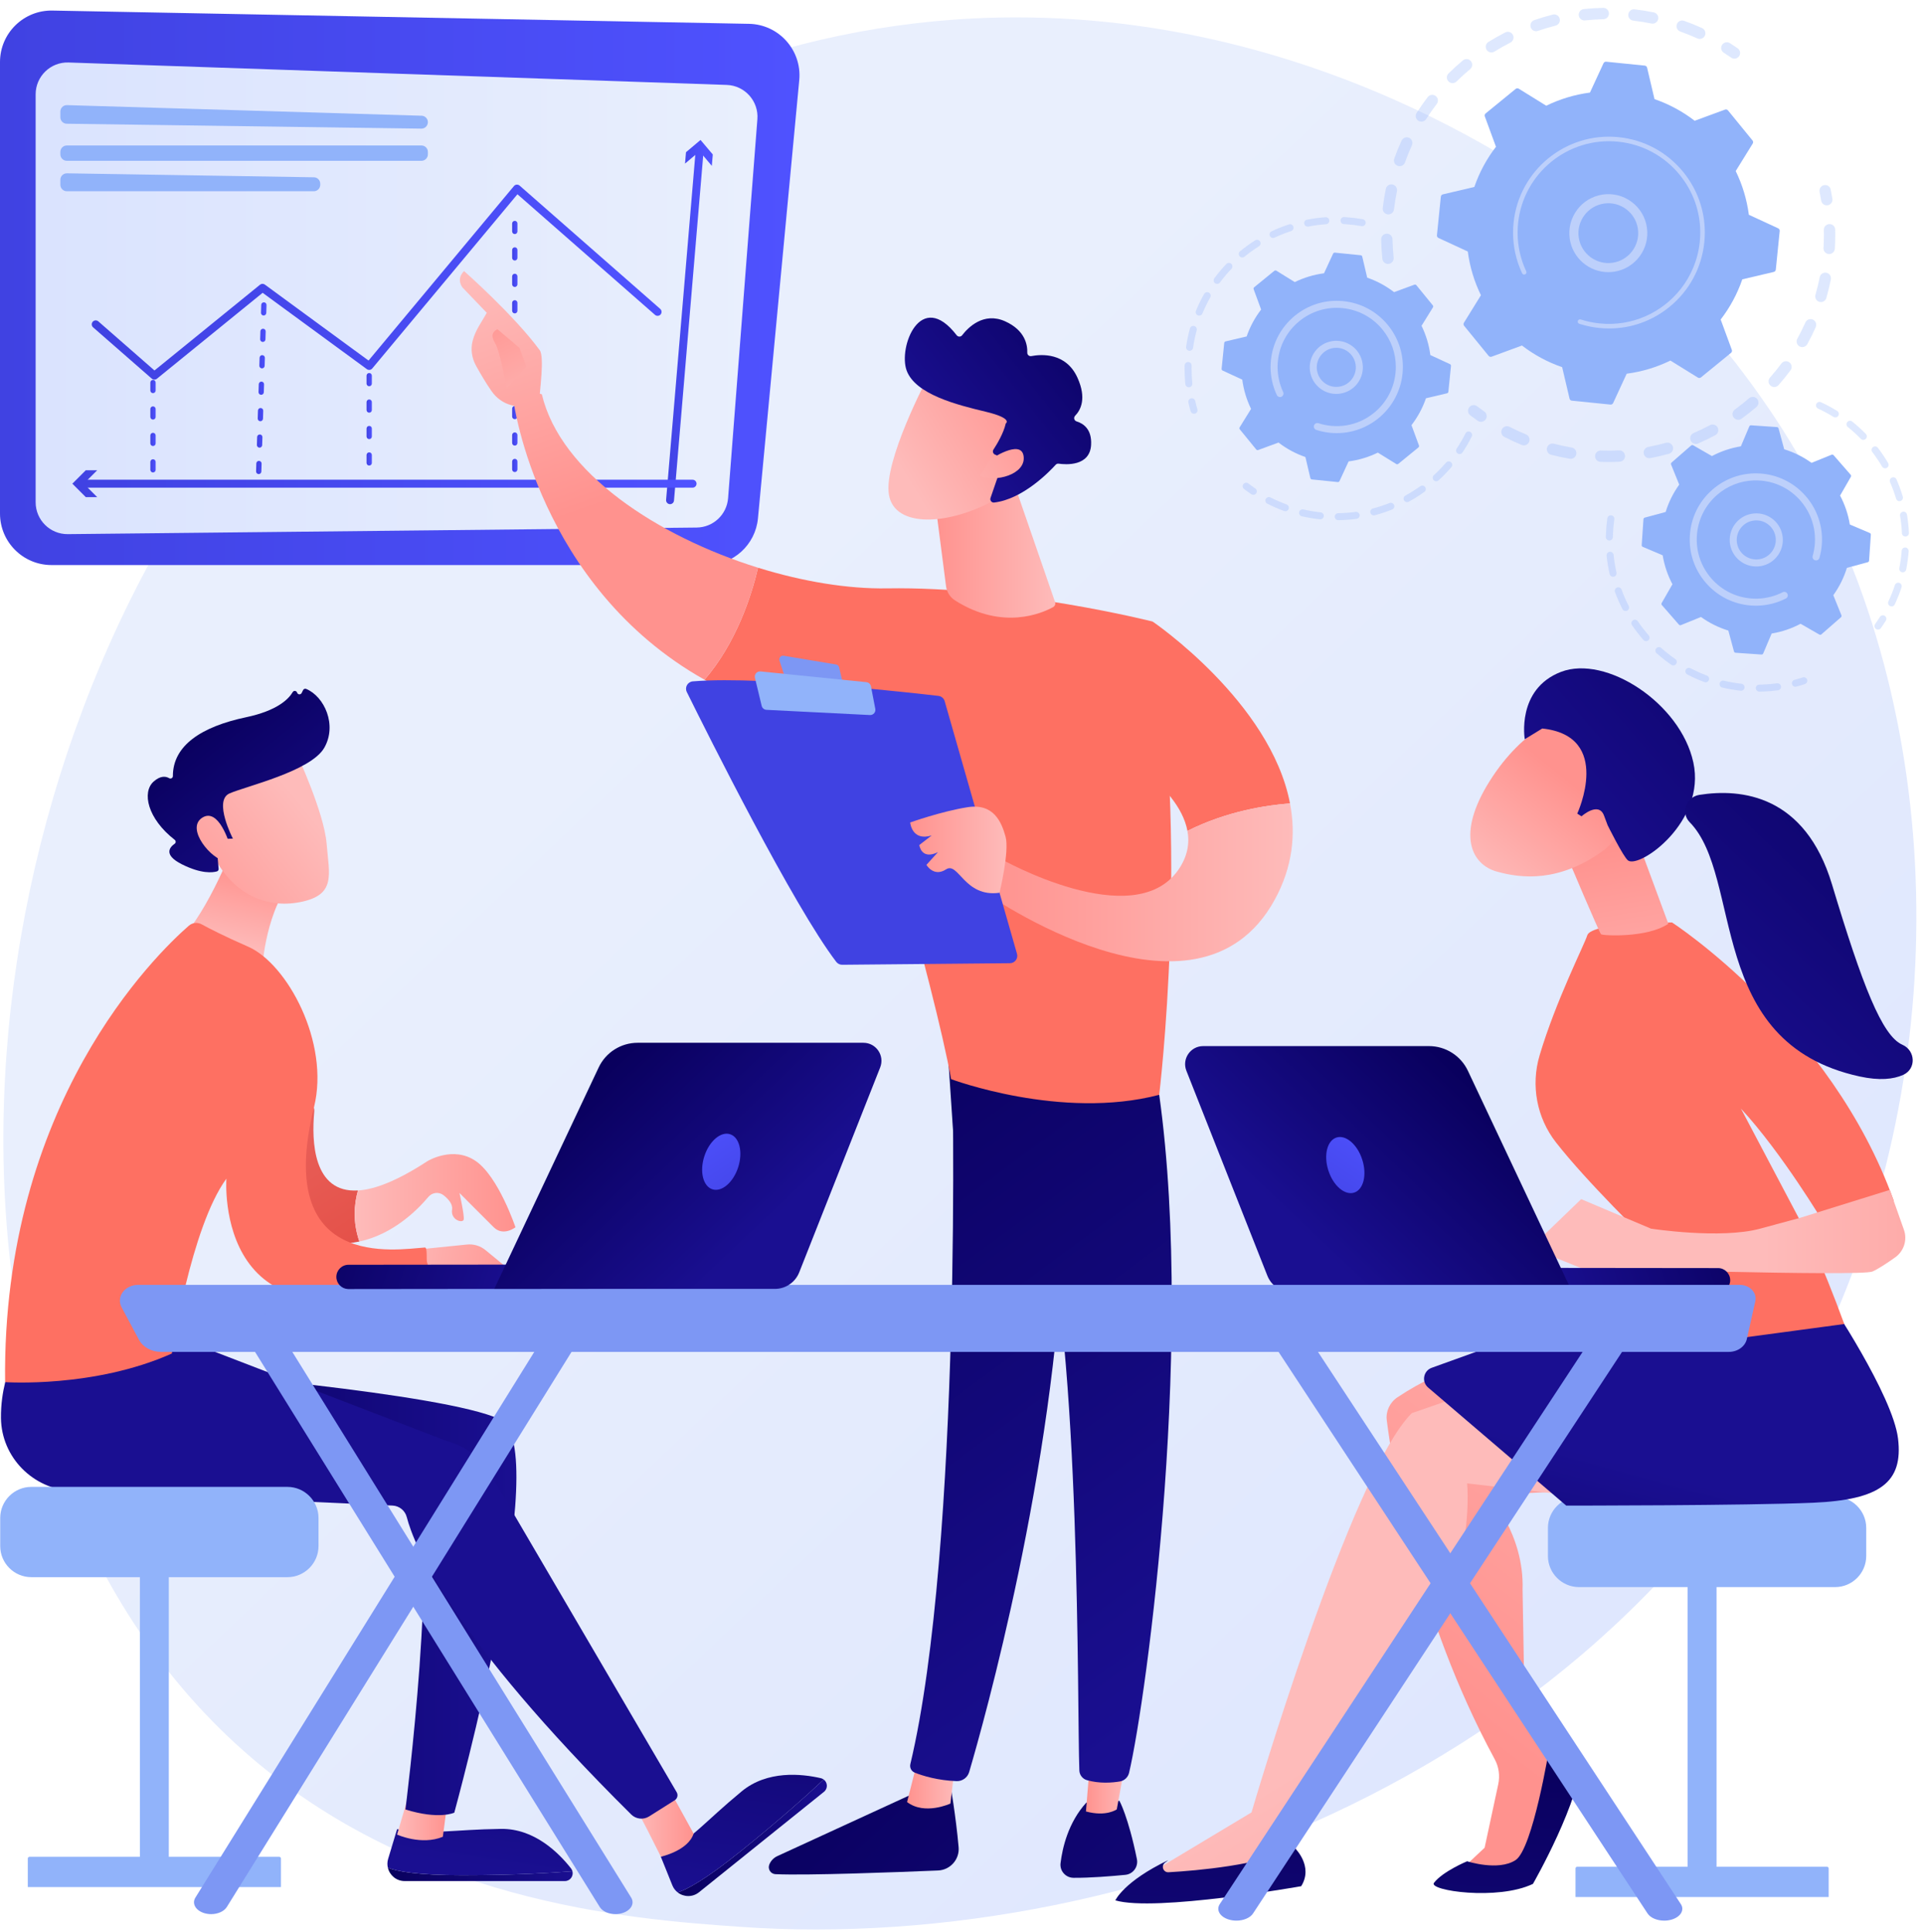 <svg width="220" height="221" viewBox="0 0 220 221" fill="none" xmlns="http://www.w3.org/2000/svg">
<path d="M210.549 149.055C188.921 200.852 130.568 223.643 84.615 220.375C72.068 219.483 46.822 217.688 26.924 199.402C-11.289 164.285 -6.286 89.942 29.436 45.811C34.036 40.127 65.892 2.039 116.189 1.988C153.013 1.951 179.086 22.331 182.257 24.87C186.263 28.079 195.104 35.711 203.131 47.884C221.991 76.487 224.065 116.686 210.549 149.055Z" fill="url(#paint0_linear_2194_29859)"/>
<path d="M5.89 64.626H80.849C83.888 64.626 86.428 62.314 86.713 59.289L91.438 9.167C91.759 5.755 89.112 2.79 85.686 2.725L6.002 1.208C2.706 1.145 1.78522e-09 3.8 1.78522e-09 7.097V58.736C-7.9226e-05 61.989 2.637 64.626 5.89 64.626Z" fill="url(#paint1_linear_2194_29859)"/>
<path d="M86.648 13.634L83.297 56.975C83.152 58.858 81.592 60.317 79.704 60.337L7.759 61.091C5.732 61.112 4.078 59.475 4.078 57.448V10.787C4.078 8.727 5.786 7.076 7.845 7.147L83.14 9.713C85.212 9.783 86.808 11.567 86.648 13.634Z" fill="url(#paint2_linear_2194_29859)"/>
<path d="M48.236 13.237L7.666 12.024C7.25 12.011 6.906 12.345 6.906 12.761V13.414C6.906 13.818 7.23 14.146 7.634 14.152L48.204 14.712C48.616 14.718 48.952 14.386 48.952 13.975C48.952 13.576 48.635 13.249 48.236 13.237Z" fill="#91B3FA"/>
<path d="M48.952 17.376V17.655C48.952 18.062 48.622 18.392 48.215 18.392H7.644C7.237 18.392 6.906 18.062 6.906 17.655V17.376C6.906 16.969 7.237 16.639 7.644 16.639H48.215C48.622 16.639 48.952 16.969 48.952 17.376Z" fill="#91B3FA"/>
<path d="M36.638 21.013V21.135C36.638 21.543 36.308 21.873 35.901 21.873H7.644C7.237 21.873 6.906 21.543 6.906 21.135V20.561C6.906 20.149 7.244 19.817 7.656 19.823L35.912 20.276C36.315 20.282 36.638 20.61 36.638 21.013Z" fill="#91B3FA"/>
<path d="M17.664 43.419C17.557 43.419 17.45 43.381 17.365 43.307L10.651 37.439C10.463 37.274 10.443 36.987 10.608 36.798C10.773 36.61 11.06 36.591 11.248 36.755L17.674 42.372L29.747 32.564C29.907 32.434 30.135 32.428 30.301 32.55L42.162 41.237L58.798 21.279C58.877 21.184 58.99 21.126 59.112 21.117C59.231 21.107 59.354 21.147 59.446 21.228C59.446 21.228 73.756 33.775 75.532 35.329C75.72 35.493 75.739 35.78 75.575 35.969C75.409 36.157 75.123 36.176 74.934 36.012C73.324 34.603 61.402 24.149 59.198 22.217L42.586 42.145C42.433 42.329 42.163 42.362 41.969 42.221L30.048 33.489L17.95 43.317C17.866 43.385 17.765 43.419 17.664 43.419Z" fill="url(#paint3_linear_2194_29859)"/>
<path d="M58.896 53.991C58.729 53.991 58.594 53.855 58.594 53.688V52.781C58.594 52.614 58.729 52.478 58.896 52.478C59.063 52.478 59.199 52.614 59.199 52.781V53.688C59.199 53.855 59.063 53.991 58.896 53.991ZM58.896 50.966C58.729 50.966 58.594 50.831 58.594 50.664V49.757C58.594 49.59 58.729 49.454 58.896 49.454C59.063 49.454 59.199 49.59 59.199 49.757V50.664C59.199 50.831 59.063 50.966 58.896 50.966ZM58.896 47.942C58.729 47.942 58.594 47.807 58.594 47.64V46.732C58.594 46.565 58.729 46.43 58.896 46.43C59.063 46.43 59.199 46.565 59.199 46.732V47.64C59.199 47.807 59.063 47.942 58.896 47.942ZM58.896 44.918C58.729 44.918 58.594 44.782 58.594 44.615V43.708C58.594 43.541 58.729 43.406 58.896 43.406C59.063 43.406 59.199 43.541 59.199 43.708V44.615C59.199 44.782 59.063 44.918 58.896 44.918ZM58.896 41.894C58.729 41.894 58.594 41.758 58.594 41.591V40.684C58.594 40.517 58.729 40.381 58.896 40.381C59.063 40.381 59.199 40.517 59.199 40.684V41.591C59.199 41.758 59.063 41.894 58.896 41.894ZM58.896 38.869C58.729 38.869 58.594 38.734 58.594 38.567V37.66C58.594 37.492 58.729 37.357 58.896 37.357C59.063 37.357 59.199 37.492 59.199 37.66V38.567C59.199 38.734 59.063 38.869 58.896 38.869ZM58.896 35.845C58.729 35.845 58.594 35.71 58.594 35.542V34.635C58.594 34.468 58.729 34.333 58.896 34.333C59.063 34.333 59.199 34.468 59.199 34.635V35.542C59.199 35.71 59.063 35.845 58.896 35.845ZM58.896 32.821C58.729 32.821 58.594 32.685 58.594 32.518V31.611C58.594 31.444 58.729 31.308 58.896 31.308C59.063 31.308 59.199 31.444 59.199 31.611V32.518C59.199 32.685 59.063 32.821 58.896 32.821ZM58.896 29.796C58.729 29.796 58.594 29.661 58.594 29.494V28.587C58.594 28.419 58.729 28.284 58.896 28.284C59.063 28.284 59.199 28.419 59.199 28.587V29.494C59.199 29.661 59.063 29.796 58.896 29.796ZM58.896 26.772C58.729 26.772 58.594 26.637 58.594 26.47V25.562C58.594 25.395 58.729 25.26 58.896 25.26C59.063 25.26 59.199 25.395 59.199 25.562V26.47C59.199 26.637 59.063 26.772 58.896 26.772Z" fill="url(#paint4_linear_2194_29859)"/>
<path d="M42.24 53.248C42.073 53.248 41.938 53.113 41.938 52.946V52.038C41.938 51.871 42.073 51.736 42.24 51.736C42.407 51.736 42.542 51.871 42.542 52.038V52.946C42.542 53.113 42.407 53.248 42.24 53.248ZM42.24 50.224C42.073 50.224 41.938 50.089 41.938 49.921V49.014C41.938 48.847 42.073 48.712 42.24 48.712C42.407 48.712 42.542 48.847 42.542 49.014V49.921C42.542 50.089 42.407 50.224 42.24 50.224ZM42.24 47.2C42.073 47.2 41.938 47.064 41.938 46.897V45.99C41.938 45.823 42.073 45.687 42.24 45.687C42.407 45.687 42.542 45.823 42.542 45.99V46.897C42.542 47.064 42.407 47.2 42.24 47.2ZM42.24 44.175C42.073 44.175 41.938 44.04 41.938 43.873V42.965C41.938 42.798 42.073 42.663 42.24 42.663C42.407 42.663 42.542 42.798 42.542 42.965V43.873C42.542 44.04 42.407 44.175 42.24 44.175Z" fill="url(#paint5_linear_2194_29859)"/>
<path d="M29.599 54.224C29.596 54.224 29.593 54.224 29.59 54.224C29.423 54.219 29.292 54.079 29.297 53.912L29.325 53.005C29.33 52.838 29.459 52.709 29.637 52.712C29.804 52.718 29.935 52.857 29.93 53.024L29.902 53.931C29.896 54.095 29.762 54.224 29.599 54.224ZM29.693 51.201C29.69 51.201 29.687 51.201 29.684 51.201C29.517 51.196 29.386 51.056 29.391 50.889L29.419 49.982C29.424 49.816 29.554 49.692 29.731 49.689C29.898 49.694 30.029 49.834 30.024 50.001L29.995 50.908C29.99 51.072 29.856 51.201 29.693 51.201ZM29.787 48.178C29.784 48.178 29.781 48.178 29.777 48.178C29.611 48.173 29.48 48.033 29.485 47.866L29.513 46.959C29.518 46.793 29.649 46.659 29.825 46.666C29.991 46.672 30.123 46.811 30.117 46.978L30.089 47.885C30.084 48.049 29.95 48.178 29.787 48.178ZM29.881 45.156C29.878 45.156 29.875 45.156 29.872 45.156C29.704 45.15 29.573 45.011 29.578 44.844L29.607 43.937C29.612 43.77 29.752 43.643 29.918 43.644C30.085 43.649 30.216 43.788 30.211 43.956L30.183 44.862C30.178 45.026 30.044 45.156 29.881 45.156ZM29.975 42.133C29.972 42.133 29.968 42.133 29.965 42.133C29.798 42.127 29.667 41.988 29.672 41.821L29.701 40.914C29.706 40.747 29.838 40.61 30.012 40.621C30.179 40.626 30.31 40.766 30.305 40.933L30.277 41.84C30.272 42.003 30.137 42.133 29.975 42.133ZM30.069 39.11C30.065 39.11 30.062 39.11 30.059 39.11C29.892 39.105 29.761 38.965 29.766 38.798L29.794 37.891C29.799 37.724 29.933 37.594 30.106 37.598C30.273 37.603 30.404 37.743 30.399 37.91L30.371 38.817C30.366 38.98 30.231 39.11 30.069 39.11ZM30.162 36.087C30.159 36.087 30.156 36.087 30.153 36.087C29.986 36.082 29.855 35.942 29.86 35.775L29.888 34.868C29.893 34.702 30.02 34.577 30.2 34.575C30.367 34.581 30.498 34.72 30.493 34.887L30.464 35.794C30.459 35.958 30.325 36.087 30.162 36.087Z" fill="url(#paint6_linear_2194_29859)"/>
<path d="M17.506 54.037C17.338 54.037 17.203 53.902 17.203 53.735V52.828C17.203 52.66 17.338 52.525 17.506 52.525C17.673 52.525 17.808 52.66 17.808 52.828V53.735C17.808 53.902 17.673 54.037 17.506 54.037ZM17.506 51.013C17.338 51.013 17.203 50.878 17.203 50.711V49.803C17.203 49.636 17.338 49.501 17.506 49.501C17.673 49.501 17.808 49.636 17.808 49.803V50.711C17.808 50.878 17.673 51.013 17.506 51.013ZM17.506 47.989C17.338 47.989 17.203 47.853 17.203 47.686V46.779C17.203 46.612 17.338 46.477 17.506 46.477C17.673 46.477 17.808 46.612 17.808 46.779V47.686C17.808 47.853 17.673 47.989 17.506 47.989ZM17.506 44.964C17.338 44.964 17.203 44.829 17.203 44.662V43.755C17.203 43.587 17.338 43.452 17.506 43.452C17.673 43.452 17.808 43.587 17.808 43.755V44.662C17.808 44.829 17.673 44.964 17.506 44.964Z" fill="url(#paint7_linear_2194_29859)"/>
<path d="M76.657 57.664C76.644 57.664 76.632 57.663 76.619 57.662C76.369 57.641 76.184 57.422 76.205 57.172L79.606 17.001C79.627 16.752 79.845 16.568 80.096 16.587C80.346 16.608 80.531 16.828 80.51 17.078L77.109 57.249C77.089 57.485 76.891 57.664 76.657 57.664Z" fill="url(#paint8_linear_2194_29859)"/>
<path d="M78.371 18.711L80.034 17.307L81.436 18.971L81.547 17.669L80.144 16.007L78.481 17.41L78.371 18.711Z" fill="url(#paint9_linear_2194_29859)"/>
<path d="M79.234 55.775H9.313C9.062 55.775 8.859 55.571 8.859 55.321C8.859 55.07 9.062 54.867 9.313 54.867H79.234C79.484 54.867 79.687 55.07 79.687 55.321C79.687 55.571 79.484 55.775 79.234 55.775Z" fill="url(#paint10_linear_2194_29859)"/>
<path d="M11.121 53.784L9.582 55.322L11.121 56.86H9.815L8.277 55.322L9.815 53.784H11.121Z" fill="url(#paint11_linear_2194_29859)"/>
<path d="M108.719 204.079C108.719 204.079 109.357 207.69 109.67 211.265C109.792 212.662 108.715 213.875 107.314 213.934C102.553 214.132 92.37 214.518 88.716 214.354C88.167 214.33 87.807 213.768 88.011 213.257C88.181 212.829 88.51 212.482 88.928 212.29L105.749 204.559L108.719 204.079Z" fill="url(#paint12_linear_2194_29859)"/>
<path d="M109.245 201.957L108.732 206.277C108.732 206.277 105.786 207.648 103.773 206.104L104.994 201.29L109.245 201.957Z" fill="url(#paint13_linear_2194_29859)"/>
<path d="M108.857 120.748C109.078 121.876 110.045 177.039 104.149 201.76C104.052 202.164 104.257 202.579 104.641 202.736C105.545 203.106 107.318 203.641 109.443 203.712C110.101 203.734 110.691 203.307 110.877 202.675C112.562 196.939 120.639 168.202 121.693 140.751C122.87 110.076 121.693 139.706 121.693 139.706L121.002 120.745L108.857 120.748Z" fill="url(#paint14_linear_2194_29859)"/>
<path d="M128.069 205.964C128.069 205.964 129.084 207.787 130.067 212.631C130.245 213.506 129.633 214.344 128.745 214.431C127.173 214.586 124.753 214.784 122.815 214.771C121.921 214.765 121.224 213.987 121.331 213.1C121.546 211.331 122.215 208.43 124.281 206.169L128.069 205.964Z" fill="url(#paint15_linear_2194_29859)"/>
<path d="M128.962 200.407L127.765 206.939C127.765 206.939 126.581 207.82 124.238 207.182L124.81 200.153L128.962 200.407Z" fill="url(#paint16_linear_2194_29859)"/>
<path d="M132.198 122.44C137.02 151.545 131.152 194.375 129.172 202.758C129.051 203.271 128.637 203.664 128.117 203.751C127.233 203.897 125.779 204.016 124.345 203.6C123.851 203.457 123.504 203.011 123.483 202.497C123.218 195.719 123.696 154.113 119.202 137.67C118.974 136.837 118.466 136.11 117.761 135.61L109.04 129.409L108.371 119.387L132.198 122.44Z" fill="url(#paint17_linear_2194_29859)"/>
<path d="M101.465 67.292C115.917 67.053 131.864 71.087 131.864 71.087C136.172 96.224 132.617 125.218 132.617 125.218C121.428 128.152 108.807 123.424 108.807 123.424C106.947 112.917 98.27 83.348 98.27 83.348C91.209 82.472 85.392 80.434 80.602 77.741C84.256 73.505 85.978 68.116 86.726 64.93C91.836 66.518 97.007 67.366 101.465 67.292Z" fill="url(#paint18_linear_2194_29859)"/>
<path d="M58.773 46.005C60.193 44.291 61.99 45.102 61.99 45.102C64.117 54.086 75.269 61.37 86.725 64.931C85.977 68.117 84.255 73.506 80.6 77.742C61.587 67.051 58.773 46.005 58.773 46.005Z" fill="url(#paint19_linear_2194_29859)"/>
<path d="M59.119 46.44C58.971 46.912 60.691 47.631 61.704 45.7C61.739 44.774 62.302 40.808 61.749 40.054C58.803 36.038 53.091 31.003 53.091 31.003C52.126 31.955 52.921 32.891 52.921 32.891L55.692 35.778C55.113 36.825 54.406 37.709 54.074 38.976C53.823 39.935 53.977 40.96 54.461 41.834C54.948 42.71 55.611 43.849 56.239 44.74C57.426 46.427 59.119 46.44 59.119 46.44Z" fill="url(#paint20_linear_2194_29859)"/>
<path d="M56.906 37.65L59.431 39.791L60.224 41.922L57.973 44.42C57.973 44.42 57.216 40.191 56.653 39.276C56.09 38.361 56.382 37.918 56.906 37.65Z" fill="url(#paint21_linear_2194_29859)"/>
<path d="M126.32 85.082L131.864 71.088C131.864 71.088 145.363 80.26 147.583 91.89C145.032 92.078 140.391 92.741 135.848 95.035C134.85 89.544 126.32 85.082 126.32 85.082Z" fill="url(#paint22_linear_2194_29859)"/>
<path d="M114.525 98.249C114.525 98.249 129.682 106.815 134.796 99.501C135.858 97.982 136.111 96.473 135.85 95.034C140.393 92.74 145.035 92.076 147.585 91.889C148.255 95.395 147.901 99.123 145.841 102.892C136.883 119.279 112.52 101.986 112.52 101.986L114.525 98.249Z" fill="url(#paint23_linear_2194_29859)"/>
<path d="M116.348 109.086L108.076 80.199C107.982 79.871 107.703 79.632 107.364 79.592C105.865 79.418 101.522 78.927 96.508 78.503C90.469 77.992 83.455 77.578 79.264 77.93C78.668 77.98 78.308 78.61 78.573 79.146C80.956 83.968 90.76 103.582 95.669 110.008C95.832 110.221 96.083 110.345 96.351 110.343L115.543 110.164C116.102 110.159 116.502 109.623 116.348 109.086Z" fill="url(#paint24_linear_2194_29859)"/>
<path d="M95.651 75.999L89.654 74.999C89.335 74.946 89.073 75.251 89.175 75.559L89.768 77.358C89.82 77.514 89.957 77.627 90.12 77.649L95.891 78.42C96.19 78.46 96.436 78.189 96.367 77.896L96 76.325C95.96 76.156 95.823 76.027 95.651 75.999Z" fill="#7D97F4"/>
<path d="M100.138 81.075L99.644 78.502C99.594 78.244 99.381 78.049 99.12 78.022L87.007 76.793C86.599 76.752 86.273 77.125 86.368 77.524L87.139 80.731C87.2 80.987 87.424 81.173 87.687 81.186L99.524 81.782C99.909 81.801 100.211 81.454 100.138 81.075Z" fill="#91B3FA"/>
<path d="M114.351 102.106C114.351 102.106 115.503 97.368 115.039 95.687C114.574 94.006 113.673 91.845 110.672 92.325C107.67 92.805 104.129 94.07 104.129 94.07C104.129 94.07 104.308 96.259 106.589 95.553L105.174 96.647C105.174 96.647 105.377 98.401 107.304 97.464L105.988 98.916C105.988 98.916 106.815 100.356 108.233 99.432C109.651 98.508 110.331 102.677 114.351 102.106Z" fill="url(#paint25_linear_2194_29859)"/>
<path d="M116.106 55.559L120.705 68.857C120.781 69.078 120.69 69.322 120.486 69.434C119.233 70.127 114.717 72.131 109.274 68.68C108.707 68.321 108.321 67.734 108.235 67.069L106.746 55.559H116.106Z" fill="url(#paint26_linear_2194_29859)"/>
<path d="M106.1 43.243C106.1 43.243 101.051 52.749 101.698 56.588C102.345 60.428 108.604 60.153 114.068 57.034L117.887 46.77L106.1 43.243Z" fill="url(#paint27_linear_2194_29859)"/>
<path d="M113.827 51.993C113.605 51.894 113.523 51.623 113.656 51.419C114.061 50.801 114.819 49.54 115.061 48.437C115.061 48.437 115.969 47.855 112.751 47.085C109.533 46.315 104.733 45.119 103.725 42.38C102.741 39.709 105.325 32.992 109.448 38.344C109.605 38.547 109.912 38.552 110.069 38.348C110.745 37.468 112.522 35.643 114.988 36.749C117.297 37.785 117.557 39.477 117.525 40.33C117.516 40.581 117.74 40.776 117.987 40.728C119.154 40.506 121.955 40.315 123.262 43.188C124.339 45.555 123.639 46.894 123.002 47.55C122.795 47.762 122.886 48.111 123.169 48.198C123.936 48.433 124.927 49.083 124.827 50.881C124.69 53.365 121.913 53.146 121.122 53.033C120.992 53.015 120.862 53.059 120.774 53.156C120.096 53.907 117.04 57.093 113.733 57.477C113.447 57.51 113.225 57.228 113.319 56.955L114.75 52.795C114.817 52.602 114.724 52.39 114.537 52.307L113.827 51.993Z" fill="url(#paint28_linear_2194_29859)"/>
<path d="M113.25 52.584C113.25 52.584 116.845 50.117 117.108 52.194C117.371 54.272 113.87 55.203 112.137 54.429L113.25 52.584Z" fill="url(#paint29_linear_2194_29859)"/>
<path d="M40.951 136.158C35.807 136.468 35.637 130.492 35.953 127.152C36.041 126.224 35.083 125.558 34.243 125.961L26.604 129.619C26.604 129.619 26.244 138.429 35.049 141.556C37.276 142.347 39.312 142.382 41.112 141.995C40.344 139.757 40.501 137.748 40.951 136.158Z" fill="url(#paint30_linear_2194_29859)"/>
<path d="M54.445 132.804C51.845 130.995 48.9 132.804 48.9 132.804C45.423 135.077 42.851 136.044 40.954 136.159C40.504 137.749 40.348 139.758 41.115 141.996C45.01 141.159 47.796 138.34 49.007 136.894C49.443 136.373 50.215 136.283 50.748 136.704C51.289 137.131 51.815 137.716 51.719 138.333C51.531 139.547 52.941 139.934 53.047 139.493C53.154 139.053 52.565 136.44 52.565 136.44C52.565 136.44 55.385 139.276 56.486 140.365C57.586 141.455 58.971 140.365 58.971 140.365C58.971 140.365 57.045 134.612 54.445 132.804Z" fill="url(#paint31_linear_2194_29859)"/>
<path d="M44.988 143.265L47.086 142.983L53.427 142.34C54.19 142.262 54.953 142.493 55.545 142.98L60.417 146.986L45.795 145.101L44.988 143.265Z" fill="url(#paint32_linear_2194_29859)"/>
<path d="M52.877 214.469C47.694 214.469 45.4 214.025 44.375 213.619C44.574 214.47 45.332 215.142 46.29 215.142H64.626C65.244 215.142 65.633 214.551 65.486 214.016C63.396 214.184 58.956 214.469 52.877 214.469Z" fill="url(#paint33_linear_2194_29859)"/>
<path d="M65.484 214.017C65.454 213.909 65.41 213.803 65.334 213.705C63.937 211.921 61.131 209.121 57.314 209.175C51.723 209.253 49.774 209.86 45.429 209.209L44.404 212.606C44.299 212.953 44.297 213.298 44.373 213.62C45.398 214.025 47.691 214.47 52.874 214.47C58.954 214.47 63.394 214.185 65.484 214.017Z" fill="url(#paint34_linear_2194_29859)"/>
<path d="M46.684 205.547L45.426 209.826C45.426 209.826 48.213 211.095 50.665 210.076L51.146 206.369L46.684 205.547Z" fill="url(#paint35_linear_2194_29859)"/>
<path d="M84.685 211.775C80.644 215.021 78.579 216.113 77.527 216.44C78.213 216.976 79.223 217.022 79.97 216.422L94.263 204.938C94.745 204.551 94.68 203.848 94.232 203.525C92.707 204.965 89.424 207.967 84.685 211.775Z" fill="url(#paint36_linear_2194_29859)"/>
<path d="M94.232 203.526C94.142 203.461 94.042 203.406 93.921 203.378C91.72 202.869 87.787 202.454 84.846 204.886C80.536 208.449 79.394 210.141 75.602 212.357L76.921 215.635C77.055 215.969 77.269 216.239 77.528 216.441C78.58 216.113 80.645 215.022 84.685 211.775C89.425 207.967 92.708 204.965 94.232 203.526Z" fill="url(#paint37_linear_2194_29859)"/>
<path d="M19.771 156.793C19.771 156.793 50.802 159.327 57.167 162.323C63.533 165.32 51.973 207.32 51.973 207.32C51.973 207.32 50.24 208.154 46.383 206.955C46.383 206.955 50.338 175.961 47.395 169.24L13.797 163.745L19.771 156.793Z" fill="url(#paint38_linear_2194_29859)"/>
<path d="M72.523 206.457C72.811 206.719 75.607 212.356 75.607 212.356C75.607 212.356 78.718 211.683 79.353 209.714L76.553 204.626L72.523 206.457Z" fill="url(#paint39_linear_2194_29859)"/>
<path d="M1.081 156.533C1.081 156.533 0.069 158.967 0.111 162.2C0.168 166.672 3.763 170.301 8.229 170.524L44.913 172.196C45.688 172.232 46.343 172.768 46.537 173.519C47.399 176.853 51.613 187.092 72.209 207.524C72.757 208.067 73.611 208.16 74.263 207.748L77.195 205.896C77.503 205.701 77.601 205.298 77.417 204.984L56.058 168.51C54.937 166.659 53.133 165.321 51.036 164.785L19.042 152.481L1.081 156.533Z" fill="url(#paint40_linear_2194_29859)"/>
<path d="M27.196 95.442C27.196 95.442 24.497 102.955 21.117 106.95L30.061 110.104C30.061 110.104 30.656 102.539 34.494 99.695L27.196 95.442Z" fill="url(#paint41_linear_2194_29859)"/>
<path d="M0.584 158.078C0.584 158.078 10.753 158.782 19.661 154.806C19.661 154.806 21.834 140.365 25.901 134.808C25.901 134.808 24.318 156.307 49.749 145.584C49.049 145.228 49.047 145.013 48.851 144.337C48.768 144.05 48.911 142.659 48.612 142.679C45.314 142.901 31.291 145.396 35.925 126.63C37.754 119.224 32.846 110.23 28.401 108.28C25.63 107.065 23.948 106.199 23.075 105.719C22.597 105.457 22.01 105.521 21.6 105.879C17.806 109.187 0.21 126.262 0.584 158.078Z" fill="url(#paint42_linear_2194_29859)"/>
<path d="M33.951 86.218C33.951 86.218 37.078 92.934 37.367 96.493C37.655 100.053 38.481 102.346 34.378 103.168C30.275 103.989 26.751 102.023 24.781 98.52C24.781 98.52 21.697 93.124 22.301 90.867C22.906 88.609 33.951 86.218 33.951 86.218Z" fill="url(#paint43_linear_2194_29859)"/>
<path d="M26.124 95.932L26.645 95.919C26.645 95.919 24.388 91.57 26.254 90.748C28.121 89.927 35.554 88.216 37.099 85.524C38.589 82.929 37.12 79.663 35.023 78.791C34.891 78.736 34.737 78.802 34.673 78.93L34.51 79.26C34.398 79.485 34.068 79.46 33.992 79.22C33.92 78.992 33.61 78.95 33.489 79.156C33.015 79.961 31.711 81.284 28.144 82.035C23.083 83.102 19.773 85.244 19.779 88.76C19.779 88.983 19.544 89.112 19.351 89.001C18.97 88.781 18.367 88.689 17.581 89.385C16.214 90.594 16.862 93.625 19.986 96.053C20.134 96.169 20.139 96.396 19.984 96.502C19.438 96.877 18.633 97.758 20.805 98.85C23.027 99.966 24.321 99.806 24.808 99.668C24.939 99.631 25.024 99.509 25.012 99.373L24.741 96.264C24.727 96.103 24.852 95.964 25.013 95.96L26.124 95.932Z" fill="url(#paint44_linear_2194_29859)"/>
<path d="M26.267 96.581C26.267 96.581 25.03 92.271 23.116 93.536C21.202 94.802 24.248 98.371 25.815 98.494L26.267 96.581Z" fill="url(#paint45_linear_2194_29859)"/>
<g opacity="0.3">
<path d="M158.794 30.187C158.466 30.187 158.183 29.938 158.148 29.604C158.072 28.874 158.026 28.129 158.012 27.391C158.005 27.031 158.29 26.735 158.65 26.728C158.654 26.728 158.658 26.728 158.662 26.728C159.016 26.728 159.306 27.011 159.312 27.366C159.326 28.067 159.369 28.774 159.442 29.469C159.479 29.826 159.22 30.146 158.863 30.183C158.84 30.186 158.817 30.187 158.794 30.187ZM158.836 24.521C158.811 24.521 158.785 24.52 158.759 24.517C158.403 24.475 158.147 24.151 158.19 23.794C158.276 23.062 158.395 22.326 158.543 21.607C158.615 21.255 158.958 21.029 159.311 21.1C159.663 21.173 159.889 21.517 159.817 21.868C159.677 22.552 159.564 23.251 159.481 23.948C159.442 24.278 159.161 24.521 158.836 24.521ZM160.125 19.006C160.052 19.006 159.979 18.994 159.906 18.968C159.568 18.848 159.392 18.476 159.512 18.137C159.759 17.444 160.039 16.752 160.345 16.082C160.494 15.755 160.88 15.612 161.207 15.76C161.533 15.909 161.677 16.295 161.528 16.622C161.238 17.259 160.972 17.915 160.737 18.574C160.642 18.84 160.392 19.006 160.125 19.006ZM162.614 13.916C162.495 13.916 162.374 13.883 162.265 13.814C161.962 13.621 161.874 13.219 162.067 12.916C162.463 12.295 162.891 11.684 163.338 11.099C163.557 10.814 163.964 10.76 164.25 10.978C164.535 11.196 164.589 11.604 164.371 11.889C163.946 12.445 163.54 13.025 163.163 13.616C163.039 13.81 162.829 13.916 162.614 13.916ZM166.176 9.51C166.009 9.51 165.841 9.445 165.714 9.316C165.461 9.061 165.464 8.649 165.72 8.397C166.242 7.88 166.795 7.379 167.361 6.907C167.637 6.677 168.047 6.714 168.277 6.99C168.507 7.266 168.47 7.676 168.194 7.906C167.655 8.354 167.13 8.831 166.633 9.322C166.507 9.447 166.342 9.51 166.176 9.51ZM170.625 6.001C170.407 6.001 170.195 5.892 170.072 5.694C169.882 5.389 169.975 4.988 170.28 4.798C170.905 4.41 171.555 4.043 172.211 3.709C172.531 3.545 172.923 3.673 173.086 3.993C173.249 4.313 173.122 4.704 172.802 4.867C172.178 5.185 171.561 5.533 170.967 5.903C170.86 5.969 170.742 6.001 170.625 6.001ZM194.455 4.453C194.365 4.453 194.274 4.434 194.186 4.394C193.55 4.105 192.893 3.84 192.233 3.606C191.894 3.486 191.717 3.115 191.837 2.776C191.956 2.438 192.328 2.26 192.667 2.38C193.362 2.626 194.054 2.906 194.724 3.21C195.051 3.359 195.196 3.744 195.047 4.071C194.938 4.311 194.702 4.453 194.455 4.453ZM175.736 3.567C175.466 3.567 175.214 3.398 175.121 3.128C175.004 2.789 175.185 2.419 175.524 2.301C176.22 2.061 176.935 1.849 177.649 1.669C177.998 1.584 178.351 1.793 178.438 2.142C178.526 2.49 178.314 2.843 177.966 2.931C177.288 3.101 176.609 3.303 175.948 3.531C175.878 3.555 175.806 3.567 175.736 3.567ZM189.066 2.705C189.023 2.705 188.979 2.701 188.936 2.692C188.251 2.553 187.55 2.441 186.854 2.36C186.498 2.319 186.242 1.996 186.284 1.639C186.325 1.283 186.648 1.025 187.005 1.068C187.737 1.154 188.474 1.271 189.195 1.418C189.547 1.489 189.774 1.833 189.702 2.185C189.64 2.493 189.369 2.705 189.066 2.705ZM181.263 2.336C180.935 2.336 180.653 2.088 180.617 1.754C180.579 1.397 180.838 1.077 181.195 1.038C181.926 0.96 182.671 0.913 183.408 0.898C183.412 0.897 183.417 0.897 183.422 0.897C183.774 0.897 184.064 1.18 184.071 1.534C184.079 1.893 183.794 2.19 183.435 2.198C182.735 2.213 182.028 2.258 181.333 2.332C181.31 2.334 181.286 2.336 181.263 2.336Z" fill="#91B3FA"/>
<path d="M198.425 6.71C198.297 6.71 198.168 6.673 198.055 6.594C197.78 6.402 197.496 6.213 197.211 6.032C196.908 5.839 196.819 5.437 197.012 5.134C197.205 4.831 197.607 4.742 197.91 4.935C198.209 5.126 198.508 5.324 198.797 5.526C199.092 5.731 199.165 6.136 198.96 6.431C198.834 6.613 198.631 6.71 198.425 6.71Z" fill="#91B3FA"/>
</g>
<g opacity="0.3">
<path d="M208.992 23.488C208.678 23.488 208.402 23.26 208.35 22.94C208.297 22.609 208.236 22.273 208.169 21.943C208.098 21.591 208.325 21.248 208.677 21.176C209.031 21.105 209.373 21.332 209.444 21.684C209.515 22.032 209.579 22.386 209.635 22.734C209.691 23.089 209.45 23.422 209.095 23.479C209.061 23.485 209.026 23.488 208.992 23.488Z" fill="#91B3FA"/>
<path d="M184.012 52.842C183.712 52.842 183.412 52.837 183.111 52.827C182.752 52.815 182.471 52.514 182.483 52.155C182.495 51.796 182.797 51.514 183.154 51.527C183.85 51.55 184.545 51.546 185.228 51.512C185.587 51.495 185.892 51.771 185.909 52.13C185.927 52.489 185.65 52.794 185.292 52.811C184.869 52.832 184.439 52.842 184.012 52.842ZM179.695 52.477C179.659 52.477 179.622 52.474 179.585 52.468C178.87 52.346 178.152 52.192 177.451 52.01C177.103 51.92 176.894 51.566 176.984 51.218C177.074 50.87 177.43 50.66 177.777 50.751C178.442 50.924 179.124 51.07 179.804 51.186C180.158 51.246 180.396 51.583 180.335 51.936C180.281 52.254 180.006 52.477 179.695 52.477ZM188.69 52.407C188.384 52.407 188.111 52.189 188.052 51.877C187.985 51.524 188.218 51.184 188.571 51.117C189.246 50.99 189.925 50.833 190.589 50.648C190.935 50.553 191.293 50.755 191.389 51.101C191.485 51.447 191.283 51.806 190.937 51.901C190.237 52.096 189.522 52.262 188.811 52.396C188.771 52.403 188.73 52.407 188.69 52.407ZM174.335 50.938C174.253 50.938 174.169 50.922 174.088 50.889C173.418 50.613 172.751 50.305 172.107 49.973C171.787 49.809 171.662 49.417 171.826 49.097C171.991 48.778 172.382 48.652 172.702 48.817C173.314 49.132 173.946 49.424 174.583 49.686C174.915 49.823 175.074 50.203 174.937 50.535C174.833 50.786 174.591 50.938 174.335 50.938ZM194.018 50.776C193.766 50.776 193.527 50.629 193.421 50.383C193.278 50.054 193.43 49.671 193.76 49.528C194.39 49.256 195.018 48.953 195.625 48.627C195.942 48.457 196.336 48.576 196.506 48.893C196.675 49.209 196.556 49.603 196.24 49.773C195.6 50.116 194.939 50.435 194.276 50.722C194.192 50.759 194.104 50.776 194.018 50.776ZM198.859 48.015C198.658 48.015 198.46 47.922 198.332 47.747C198.121 47.457 198.186 47.05 198.476 46.839C199.033 46.434 199.58 46.001 200.101 45.552C200.373 45.317 200.783 45.347 201.018 45.619C201.253 45.891 201.222 46.302 200.951 46.537C200.402 47.009 199.827 47.465 199.241 47.891C199.125 47.975 198.992 48.015 198.859 48.015ZM202.983 44.265C202.83 44.265 202.677 44.212 202.553 44.102C202.284 43.865 202.258 43.454 202.496 43.184C202.952 42.667 203.391 42.126 203.802 41.574C204.016 41.286 204.423 41.226 204.711 41.441C205 41.655 205.06 42.062 204.845 42.35C204.413 42.931 203.951 43.501 203.471 44.045C203.342 44.191 203.163 44.265 202.983 44.265ZM206.191 39.705C206.085 39.705 205.978 39.679 205.878 39.624C205.563 39.452 205.449 39.056 205.621 38.742C205.953 38.138 206.263 37.513 206.543 36.885C206.688 36.556 207.073 36.408 207.401 36.554C207.729 36.7 207.877 37.084 207.731 37.412C207.437 38.075 207.111 38.732 206.761 39.368C206.643 39.583 206.42 39.705 206.191 39.705ZM208.32 34.55C208.26 34.55 208.2 34.541 208.14 34.524C207.795 34.425 207.595 34.065 207.695 33.72C207.885 33.059 208.049 32.382 208.184 31.706C208.254 31.354 208.597 31.125 208.948 31.195C209.301 31.265 209.529 31.607 209.459 31.96C209.318 32.671 209.145 33.384 208.945 34.079C208.863 34.364 208.603 34.55 208.32 34.55ZM209.264 29.057C209.251 29.057 209.237 29.056 209.224 29.055C208.866 29.034 208.593 28.725 208.615 28.367C208.645 27.861 208.661 27.348 208.661 26.842C208.661 26.659 208.659 26.476 208.655 26.294C208.647 25.934 208.932 25.637 209.291 25.63C209.654 25.614 209.947 25.906 209.955 26.265C209.96 26.457 209.962 26.649 209.962 26.842C209.962 27.374 209.945 27.914 209.913 28.446C209.892 28.791 209.605 29.057 209.264 29.057Z" fill="#91B3FA"/>
<path d="M169.433 48.247C169.304 48.247 169.173 48.209 169.06 48.129C168.772 47.927 168.483 47.714 168.2 47.498C167.915 47.279 167.861 46.871 168.08 46.586C168.298 46.301 168.706 46.247 168.991 46.465C169.259 46.671 169.534 46.873 169.808 47.065C170.101 47.271 170.172 47.677 169.966 47.971C169.839 48.151 169.638 48.247 169.433 48.247Z" fill="#91B3FA"/>
</g>
<path d="M170.308 40.703C170.39 40.803 170.526 40.84 170.648 40.796L174.12 39.519C175.489 40.573 177.035 41.416 178.717 41.994L179.564 45.593C179.593 45.719 179.7 45.813 179.829 45.826L184.243 46.273C184.372 46.286 184.496 46.216 184.55 46.098L186.101 42.742C187.864 42.513 189.549 41.997 191.101 41.239L194.247 43.186C194.357 43.254 194.498 43.245 194.599 43.163L198.037 40.358C198.137 40.276 198.174 40.139 198.13 40.017L196.853 36.545C197.907 35.177 198.75 33.63 199.328 31.949L202.927 31.102C203.053 31.072 203.147 30.965 203.16 30.837L203.607 26.422C203.62 26.293 203.55 26.17 203.432 26.115L200.077 24.564C199.848 22.801 199.331 21.116 198.573 19.564L200.52 16.419C200.589 16.308 200.579 16.167 200.497 16.067L197.692 12.629C197.61 12.528 197.473 12.491 197.351 12.536L193.879 13.812C192.511 12.758 190.964 11.915 189.283 11.337L188.436 7.738C188.406 7.612 188.3 7.518 188.171 7.505L183.756 7.058C183.627 7.045 183.504 7.115 183.449 7.233L181.898 10.589C180.135 10.818 178.451 11.334 176.898 12.092L173.753 10.145C173.643 10.077 173.501 10.086 173.401 10.168L169.963 12.974C169.862 13.056 169.825 13.192 169.87 13.314L171.146 16.786C170.092 18.155 169.249 19.701 168.671 21.383L165.072 22.23C164.946 22.259 164.852 22.366 164.839 22.495L164.392 26.91C164.379 27.038 164.449 27.162 164.567 27.216L167.923 28.767C168.152 30.53 168.668 32.215 169.426 33.767L167.479 36.913C167.411 37.023 167.42 37.164 167.502 37.265L170.308 40.703Z" fill="#91B3FA"/>
<path d="M183.997 31.127C181.823 31.127 179.913 29.53 179.587 27.317C179.229 24.884 180.916 22.612 183.349 22.254C184.528 22.08 185.704 22.376 186.66 23.086C187.616 23.797 188.239 24.837 188.412 26.016C188.771 28.449 187.083 30.72 184.65 31.079C184.431 31.111 184.212 31.127 183.997 31.127ZM184.007 23.246C183.839 23.246 183.67 23.258 183.501 23.283C181.636 23.558 180.342 25.3 180.616 27.165C180.891 29.03 182.632 30.325 184.498 30.05C186.364 29.775 187.658 28.033 187.383 26.168C187.25 25.264 186.773 24.466 186.039 23.921C185.444 23.479 184.736 23.246 184.007 23.246Z" fill="#BDD0FB"/>
<path d="M184.089 37.568C183.716 37.568 183.34 37.549 182.964 37.511C182.845 37.499 182.727 37.485 182.609 37.469C182.026 37.392 181.451 37.267 180.892 37.099C180.884 37.097 180.877 37.094 180.869 37.092C180.847 37.086 180.826 37.079 180.804 37.072C180.762 37.059 180.72 37.045 180.678 37.032C180.568 36.997 180.498 36.895 180.498 36.785C180.498 36.758 180.503 36.731 180.511 36.705C180.555 36.568 180.702 36.493 180.839 36.537C181.542 36.765 182.275 36.919 183.016 36.993C186.699 37.367 190.136 35.77 192.276 33.06C193.466 31.553 194.255 29.701 194.463 27.652C194.499 27.293 194.517 26.935 194.517 26.579C194.517 24.182 193.699 21.877 192.163 19.995C190.399 17.833 187.898 16.487 185.122 16.206C179.388 15.626 174.256 19.816 173.675 25.547C173.639 25.9 173.622 26.254 173.622 26.607C173.622 28.136 173.957 29.648 174.608 31.033C174.624 31.069 174.632 31.107 174.632 31.144C174.632 31.241 174.577 31.335 174.483 31.379C174.352 31.44 174.198 31.385 174.137 31.254C173.453 29.8 173.102 28.212 173.102 26.607C173.101 26.237 173.12 25.866 173.158 25.494C173.767 19.478 179.16 15.079 185.174 15.688C188.089 15.983 190.714 17.396 192.566 19.666C194.179 21.642 195.037 24.061 195.038 26.578C195.038 26.952 195.019 27.328 194.981 27.705C194.685 30.62 193.273 33.245 191.003 35.097C189.027 36.71 186.606 37.568 184.089 37.568Z" fill="#BDD0FB"/>
<g opacity="0.3">
<path d="M136.601 47.325C136.427 47.325 136.267 47.211 136.215 47.036C136.119 46.709 136.032 46.374 135.956 46.042C135.906 45.825 136.041 45.61 136.257 45.56C136.473 45.51 136.689 45.646 136.739 45.862C136.811 46.179 136.895 46.498 136.986 46.81C137.049 47.023 136.927 47.246 136.714 47.309C136.676 47.32 136.638 47.325 136.601 47.325Z" fill="#91B3FA"/>
<path d="M136.008 44.293C135.805 44.293 135.63 44.139 135.609 43.932C135.55 43.348 135.52 42.754 135.52 42.168C135.52 42.044 135.521 41.92 135.523 41.796C135.528 41.574 135.724 41.406 135.934 41.402C136.155 41.407 136.331 41.591 136.327 41.812C136.324 41.931 136.323 42.05 136.323 42.168C136.323 42.727 136.352 43.294 136.408 43.851C136.431 44.072 136.27 44.269 136.05 44.291C136.036 44.292 136.022 44.293 136.008 44.293ZM136.097 40.123C136.078 40.123 136.058 40.122 136.039 40.12C135.819 40.088 135.667 39.884 135.698 39.665C135.8 38.96 135.946 38.256 136.132 37.571C136.19 37.357 136.412 37.232 136.625 37.289C136.839 37.348 136.965 37.568 136.907 37.782C136.729 38.435 136.59 39.107 136.493 39.779C136.465 39.979 136.293 40.123 136.097 40.123ZM137.193 36.1C137.142 36.1 137.091 36.09 137.041 36.07C136.836 35.985 136.738 35.75 136.822 35.545C137.093 34.888 137.407 34.241 137.758 33.621C137.867 33.428 138.111 33.36 138.305 33.469C138.498 33.578 138.566 33.824 138.457 34.017C138.123 34.607 137.823 35.224 137.565 35.851C137.501 36.006 137.351 36.1 137.193 36.1ZM139.246 32.469C139.163 32.469 139.079 32.443 139.007 32.39C138.829 32.258 138.791 32.006 138.924 31.828C139.348 31.256 139.811 30.706 140.301 30.192C140.454 30.031 140.709 30.026 140.869 30.179C141.029 30.331 141.036 30.586 140.882 30.747C140.415 31.236 139.973 31.761 139.569 32.306C139.49 32.413 139.369 32.469 139.246 32.469ZM142.123 29.449C142.007 29.449 141.891 29.399 141.812 29.302C141.671 29.131 141.696 28.878 141.868 28.737C142.418 28.286 143.001 27.865 143.6 27.485C143.788 27.366 144.036 27.422 144.155 27.61C144.273 27.797 144.218 28.045 144.03 28.164C143.458 28.526 142.902 28.928 142.377 29.358C142.303 29.419 142.212 29.449 142.123 29.449ZM145.645 27.22C145.495 27.22 145.35 27.135 145.282 26.99C145.187 26.789 145.273 26.55 145.473 26.455C146.116 26.151 146.784 25.885 147.458 25.664C147.67 25.595 147.896 25.71 147.965 25.92C148.035 26.131 147.92 26.358 147.709 26.427C147.066 26.638 146.429 26.892 145.816 27.181C145.761 27.208 145.702 27.22 145.645 27.22ZM149.604 25.919C149.416 25.919 149.248 25.787 149.211 25.595C149.168 25.377 149.31 25.166 149.528 25.124C150.223 24.988 150.936 24.893 151.647 24.843C151.869 24.832 152.061 24.995 152.076 25.216C152.092 25.438 151.925 25.63 151.703 25.645C151.025 25.692 150.345 25.782 149.682 25.912C149.656 25.917 149.63 25.919 149.604 25.919ZM155.84 25.869C155.817 25.869 155.794 25.866 155.77 25.862C155.193 25.76 154.601 25.687 154.009 25.646C153.92 25.64 153.832 25.634 153.744 25.63C153.522 25.618 153.352 25.43 153.363 25.208C153.375 24.986 153.565 24.809 153.785 24.827C153.879 24.832 153.973 24.838 154.067 24.845C154.685 24.888 155.306 24.964 155.91 25.072C156.129 25.11 156.274 25.319 156.235 25.537C156.201 25.732 156.032 25.869 155.84 25.869Z" fill="#91B3FA"/>
</g>
<g opacity="0.3">
<path d="M153.102 59.496C152.883 59.496 152.703 59.32 152.701 59.1C152.698 58.878 152.875 58.696 153.097 58.693C153.765 58.685 154.438 58.635 155.097 58.546C155.316 58.519 155.519 58.67 155.549 58.891C155.578 59.111 155.424 59.313 155.204 59.342C154.513 59.435 153.807 59.488 153.107 59.497C153.106 59.496 153.104 59.496 153.102 59.496ZM151.049 59.4C151.035 59.4 151.02 59.399 151.006 59.397C150.31 59.323 149.613 59.205 148.932 59.048C148.716 58.998 148.581 58.782 148.631 58.566C148.681 58.35 148.898 58.216 149.113 58.265C149.762 58.415 150.428 58.527 151.092 58.599C151.312 58.622 151.472 58.82 151.448 59.041C151.426 59.247 151.252 59.4 151.049 59.4ZM157.166 58.947C156.988 58.947 156.825 58.828 156.778 58.648C156.722 58.434 156.85 58.214 157.064 58.157C157.711 57.987 158.352 57.776 158.97 57.531C159.177 57.449 159.41 57.549 159.492 57.756C159.574 57.962 159.473 58.195 159.267 58.277C158.618 58.535 157.946 58.756 157.269 58.934C157.234 58.943 157.2 58.947 157.166 58.947ZM147.052 58.473C147.006 58.473 146.96 58.465 146.914 58.449C146.257 58.209 145.607 57.926 144.985 57.608C144.787 57.507 144.709 57.265 144.81 57.068C144.91 56.871 145.152 56.792 145.35 56.893C145.944 57.196 146.563 57.465 147.189 57.694C147.398 57.77 147.505 58.001 147.429 58.209C147.37 58.372 147.216 58.473 147.052 58.473ZM160.977 57.432C160.835 57.432 160.697 57.356 160.624 57.223C160.518 57.028 160.589 56.784 160.784 56.678C161.369 56.358 161.941 56 162.483 55.612C162.663 55.482 162.914 55.524 163.043 55.705C163.172 55.885 163.131 56.136 162.95 56.265C162.382 56.672 161.782 57.048 161.169 57.383C161.108 57.416 161.042 57.432 160.977 57.432ZM164.313 55.047C164.204 55.047 164.096 55.003 164.017 54.917C163.867 54.753 163.878 54.499 164.041 54.349C164.534 53.898 165.004 53.412 165.437 52.907C165.581 52.739 165.835 52.719 166.003 52.864C166.172 53.008 166.191 53.261 166.047 53.43C165.593 53.959 165.101 54.468 164.584 54.941C164.507 55.012 164.41 55.047 164.313 55.047ZM166.982 51.931C166.905 51.931 166.828 51.909 166.76 51.863C166.575 51.74 166.525 51.491 166.648 51.306C167.018 50.751 167.358 50.167 167.656 49.572C167.756 49.374 167.997 49.294 168.196 49.393C168.394 49.493 168.474 49.734 168.374 49.933C168.061 50.556 167.705 51.169 167.317 51.752C167.239 51.868 167.112 51.931 166.982 51.931Z" fill="#91B3FA"/>
<path d="M143.383 56.597C143.306 56.597 143.228 56.575 143.159 56.529C142.874 56.336 142.594 56.134 142.325 55.928C142.149 55.793 142.116 55.541 142.251 55.365C142.386 55.19 142.638 55.156 142.814 55.291C143.07 55.487 143.337 55.679 143.609 55.863C143.793 55.987 143.841 56.237 143.716 56.421C143.639 56.535 143.512 56.597 143.383 56.597Z" fill="#91B3FA"/>
</g>
<path d="M143.717 51.408C143.772 51.475 143.863 51.5 143.945 51.47L146.268 50.616C147.184 51.321 148.219 51.886 149.344 52.272L149.911 54.68C149.931 54.765 150.002 54.827 150.088 54.836L153.043 55.135C153.129 55.144 153.211 55.097 153.248 55.018L154.286 52.773C155.466 52.62 156.593 52.274 157.631 51.767L159.736 53.07C159.81 53.115 159.905 53.109 159.972 53.054L162.272 51.177C162.34 51.122 162.365 51.031 162.335 50.949L161.48 48.626C162.186 47.71 162.75 46.675 163.137 45.55L165.545 44.983C165.629 44.964 165.692 44.892 165.701 44.806L166 41.852C166.009 41.766 165.962 41.683 165.883 41.647L163.637 40.609C163.484 39.429 163.139 38.302 162.631 37.263L163.934 35.158C163.98 35.084 163.974 34.99 163.919 34.923L162.041 32.622C161.987 32.555 161.895 32.53 161.814 32.56L159.49 33.414C158.574 32.709 157.539 32.144 156.414 31.758L155.848 29.35C155.828 29.265 155.757 29.203 155.67 29.194L152.716 28.895C152.63 28.886 152.547 28.933 152.511 29.012L151.473 31.257C150.293 31.41 149.166 31.756 148.127 32.263L146.022 30.96C145.949 30.915 145.854 30.921 145.787 30.976L143.486 32.853C143.419 32.908 143.394 32.999 143.424 33.081L144.278 35.404C143.573 36.32 143.009 37.355 142.622 38.48L140.214 39.047C140.129 39.066 140.067 39.138 140.058 39.224L139.759 42.178C139.75 42.264 139.797 42.347 139.876 42.383L142.121 43.421C142.275 44.601 142.62 45.728 143.127 46.767L141.824 48.872C141.779 48.946 141.785 49.04 141.84 49.107L143.717 51.408Z" fill="#91B3FA"/>
<path d="M152.872 45.053C152.224 45.053 151.595 44.847 151.066 44.453C150.415 43.969 149.991 43.26 149.873 42.457C149.628 40.8 150.778 39.253 152.435 39.009C154.095 38.767 155.64 39.914 155.884 41.572C156.002 42.375 155.801 43.175 155.317 43.827C154.833 44.478 154.124 44.902 153.321 45.02C153.171 45.042 153.021 45.053 152.872 45.053ZM152.88 39.779C152.771 39.779 152.662 39.787 152.552 39.803C151.333 39.983 150.488 41.121 150.667 42.34C150.754 42.931 151.066 43.453 151.545 43.808C152.024 44.164 152.613 44.312 153.204 44.226C153.795 44.139 154.316 43.827 154.672 43.348C155.028 42.868 155.176 42.279 155.089 41.688C154.926 40.58 153.969 39.779 152.88 39.779Z" fill="#BDD0FB"/>
<path d="M152.932 49.538C152.678 49.538 152.421 49.526 152.163 49.5C151.651 49.448 151.143 49.344 150.653 49.19C150.631 49.183 150.609 49.176 150.587 49.169C150.417 49.114 150.309 48.957 150.309 48.787C150.309 48.746 150.316 48.704 150.329 48.663C150.397 48.452 150.624 48.337 150.835 48.405C151.291 48.553 151.765 48.652 152.244 48.7H152.244C152.271 48.703 152.297 48.705 152.323 48.708C153.458 48.812 154.575 48.629 155.594 48.19C156.148 47.951 156.672 47.636 157.154 47.25C157.158 47.247 157.162 47.244 157.166 47.241C157.178 47.231 157.19 47.221 157.202 47.212C158.601 46.069 159.473 44.451 159.655 42.653C159.678 42.421 159.69 42.189 159.69 41.958C159.69 40.407 159.16 38.914 158.166 37.696C157.024 36.296 155.405 35.425 153.608 35.243C151.812 35.062 150.05 35.59 148.65 36.732C147.251 37.874 146.379 39.493 146.197 41.29C146.174 41.519 146.163 41.748 146.163 41.976C146.163 42.966 146.38 43.945 146.801 44.842C146.827 44.897 146.839 44.955 146.839 45.012C146.839 45.163 146.754 45.308 146.608 45.376C146.407 45.47 146.168 45.384 146.074 45.183C145.602 44.18 145.36 43.084 145.359 41.977C145.359 41.721 145.372 41.465 145.398 41.21C145.602 39.199 146.576 37.388 148.142 36.11C149.708 34.832 151.677 34.239 153.689 34.444C155.699 34.648 157.51 35.622 158.788 37.188C159.901 38.551 160.493 40.221 160.493 41.957C160.493 42.215 160.48 42.474 160.454 42.734C160.059 46.627 156.764 49.538 152.932 49.538Z" fill="#BDD0FB"/>
<g opacity="0.3">
<path d="M206.766 77.845C206.772 78.018 206.664 78.182 206.49 78.239C206.166 78.346 205.835 78.445 205.505 78.532C205.29 78.588 205.071 78.461 205.014 78.246C204.956 78.032 205.085 77.812 205.299 77.755C205.614 77.672 205.93 77.578 206.239 77.476C206.449 77.407 206.676 77.521 206.746 77.732C206.758 77.769 206.765 77.807 206.766 77.845Z" fill="#91B3FA"/>
<path d="M203.756 78.538C203.763 78.742 203.614 78.921 203.408 78.949C202.827 79.028 202.234 79.078 201.648 79.097C201.524 79.101 201.4 79.104 201.276 79.105C201.054 79.108 200.88 78.918 200.869 78.708C200.866 78.486 201.044 78.305 201.266 78.302C201.385 78.3 201.503 78.298 201.621 78.294C202.181 78.275 202.746 78.228 203.3 78.153C203.52 78.123 203.723 78.277 203.753 78.497C203.754 78.511 203.755 78.525 203.756 78.538ZM199.586 78.587C199.586 78.606 199.586 78.626 199.584 78.645C199.559 78.866 199.361 79.025 199.14 79C198.433 78.922 197.724 78.8 197.033 78.636C196.818 78.585 196.685 78.367 196.735 78.152C196.787 77.936 197.003 77.803 197.219 77.854C197.878 78.011 198.554 78.127 199.229 78.202C199.429 78.224 199.579 78.391 199.586 78.587ZM195.528 77.624C195.53 77.675 195.522 77.727 195.503 77.777C195.425 77.985 195.194 78.091 194.986 78.013C194.32 77.764 193.663 77.471 193.032 77.141C192.835 77.038 192.759 76.796 192.862 76.599C192.965 76.403 193.208 76.327 193.404 76.429C194.006 76.744 194.632 77.023 195.267 77.26C195.424 77.319 195.523 77.466 195.528 77.624ZM191.831 75.692C191.834 75.775 191.811 75.86 191.76 75.933C191.634 76.116 191.384 76.161 191.201 76.035C190.616 75.63 190.051 75.185 189.521 74.712C189.355 74.564 189.342 74.31 189.489 74.145C189.636 73.98 189.89 73.965 190.056 74.113C190.561 74.564 191.1 74.988 191.658 75.374C191.767 75.45 191.827 75.569 191.831 75.692ZM188.719 72.916C188.723 73.032 188.676 73.149 188.582 73.231C188.415 73.378 188.162 73.361 188.015 73.194C187.547 72.659 187.106 72.091 186.707 71.504C186.582 71.32 186.63 71.07 186.813 70.946C186.997 70.821 187.247 70.868 187.371 71.052C187.752 71.612 188.172 72.154 188.619 72.664C188.683 72.737 188.716 72.826 188.719 72.916ZM186.374 69.469C186.379 69.619 186.299 69.766 186.156 69.84C185.959 69.941 185.717 69.863 185.616 69.666C185.291 69.033 185.003 68.374 184.759 67.708C184.684 67.499 184.791 67.269 184.999 67.193C185.207 67.117 185.438 67.224 185.514 67.432C185.746 68.068 186.021 68.696 186.33 69.299C186.359 69.354 186.373 69.412 186.374 69.469ZM184.944 65.555C184.951 65.743 184.823 65.915 184.633 65.959C184.417 66.009 184.201 65.874 184.152 65.657C183.993 64.967 183.875 64.257 183.802 63.548C183.783 63.327 183.94 63.13 184.161 63.107C184.381 63.085 184.578 63.245 184.601 63.466C184.671 64.142 184.783 64.819 184.934 65.478C184.94 65.503 184.944 65.529 184.944 65.555ZM184.688 59.324C184.689 59.347 184.688 59.37 184.684 59.394C184.601 59.974 184.548 60.568 184.527 61.161C184.523 61.251 184.52 61.339 184.519 61.427C184.514 61.649 184.331 61.825 184.109 61.821C183.887 61.817 183.704 61.633 183.715 61.412C183.717 61.318 183.72 61.224 183.724 61.13C183.746 60.511 183.802 59.888 183.889 59.28C183.921 59.06 184.124 58.908 184.344 58.94C184.539 58.968 184.682 59.133 184.688 59.324Z" fill="#91B3FA"/>
</g>
<g opacity="0.3">
<path d="M218.39 60.951C218.397 61.17 218.226 61.355 218.006 61.365C217.785 61.376 217.597 61.204 217.587 60.983C217.556 60.315 217.485 59.644 217.374 58.988C217.339 58.771 217.484 58.562 217.703 58.525C217.922 58.489 218.129 58.636 218.166 58.855C218.282 59.543 218.357 60.246 218.389 60.946C218.389 60.947 218.39 60.949 218.39 60.951ZM218.36 63.006C218.361 63.02 218.36 63.035 218.359 63.049C218.308 63.747 218.213 64.448 218.078 65.134C218.035 65.351 217.824 65.493 217.607 65.45C217.389 65.407 217.248 65.195 217.29 64.979C217.419 64.324 217.509 63.655 217.558 62.99C217.575 62.769 217.767 62.602 217.988 62.619C218.195 62.634 218.354 62.803 218.36 63.006ZM217.707 56.907C217.713 57.085 217.599 57.252 217.42 57.305C217.208 57.368 216.984 57.248 216.921 57.035C216.729 56.395 216.498 55.761 216.231 55.151C216.144 54.946 216.236 54.71 216.439 54.622C216.643 54.533 216.879 54.626 216.968 54.83C217.247 55.469 217.49 56.134 217.69 56.805C217.7 56.839 217.706 56.873 217.707 56.907ZM217.566 67.032C217.567 67.077 217.561 67.124 217.546 67.17C217.328 67.835 217.067 68.493 216.77 69.126C216.675 69.327 216.436 69.413 216.235 69.319C216.035 69.225 215.949 68.985 216.043 68.785C216.326 68.181 216.575 67.554 216.783 66.92C216.852 66.709 217.079 66.594 217.29 66.663C217.454 66.717 217.561 66.868 217.566 67.032ZM216.067 53.148C216.072 53.29 216.001 53.431 215.87 53.508C215.678 53.621 215.432 53.557 215.319 53.366C214.981 52.792 214.604 52.232 214.198 51.703C214.063 51.527 214.096 51.275 214.272 51.14C214.449 51.005 214.701 51.038 214.836 51.214C215.261 51.769 215.657 52.356 216.012 52.958C216.047 53.018 216.065 53.083 216.067 53.148ZM213.573 49.892C213.577 50.001 213.536 50.111 213.453 50.193C213.294 50.348 213.04 50.346 212.885 50.187C212.417 49.709 211.917 49.256 211.398 48.84C211.224 48.701 211.197 48.448 211.335 48.275C211.474 48.102 211.727 48.074 211.9 48.213C212.444 48.649 212.969 49.124 213.459 49.625C213.532 49.7 213.57 49.796 213.573 49.892ZM210.371 47.328C210.373 47.404 210.354 47.482 210.311 47.552C210.194 47.741 209.946 47.799 209.758 47.682C209.19 47.33 208.595 47.01 207.991 46.731C207.79 46.638 207.702 46.4 207.795 46.198C207.888 45.997 208.126 45.909 208.328 46.002C208.962 46.295 209.585 46.63 210.181 46.999C210.3 47.073 210.367 47.198 210.371 47.328Z" fill="#91B3FA"/>
<path d="M215.811 70.762C215.814 70.839 215.794 70.918 215.75 70.989C215.567 71.28 215.374 71.567 215.177 71.842C215.048 72.022 214.797 72.064 214.617 71.935C214.437 71.805 214.395 71.555 214.524 71.374C214.711 71.112 214.895 70.838 215.07 70.561C215.188 70.373 215.436 70.317 215.624 70.435C215.741 70.509 215.807 70.633 215.811 70.762Z" fill="#91B3FA"/>
</g>
<path d="M210.614 70.6C210.68 70.543 210.702 70.45 210.669 70.37L209.739 68.076C210.413 67.137 210.944 66.084 211.293 64.947L213.681 64.302C213.765 64.279 213.825 64.206 213.831 64.119L214.033 61.157C214.039 61.07 213.989 60.989 213.909 60.956L211.631 59.992C211.439 58.818 211.056 57.703 210.515 56.681L211.748 54.535C211.791 54.459 211.782 54.365 211.725 54.3L209.773 52.062C209.716 51.997 209.623 51.975 209.543 52.008L207.249 52.938C206.311 52.263 205.258 51.733 204.12 51.384L203.475 48.996C203.452 48.912 203.379 48.852 203.292 48.846L200.33 48.644C200.243 48.638 200.162 48.688 200.129 48.768L199.165 51.046C197.991 51.238 196.876 51.62 195.854 52.162L193.708 50.929C193.633 50.886 193.538 50.895 193.473 50.952L191.235 52.904C191.17 52.961 191.148 53.053 191.18 53.134L192.111 55.428C191.436 56.366 190.906 57.419 190.557 58.556L188.168 59.202C188.085 59.225 188.025 59.298 188.019 59.385L187.817 62.347C187.811 62.434 187.861 62.514 187.941 62.548L190.219 63.512C190.411 64.686 190.793 65.801 191.335 66.823L190.102 68.969C190.059 69.044 190.068 69.139 190.125 69.204L192.077 71.441C192.134 71.507 192.226 71.529 192.307 71.496L194.601 70.566C195.539 71.241 196.592 71.771 197.729 72.12L198.375 74.508C198.398 74.592 198.471 74.652 198.558 74.658L201.52 74.86C201.607 74.866 201.687 74.816 201.721 74.736L202.685 72.458C203.859 72.266 204.974 71.883 205.995 71.342L208.142 72.575C208.217 72.618 208.312 72.609 208.377 72.552L210.614 70.6Z" fill="#91B3FA"/>
<path d="M203.962 61.659C203.983 62.307 203.797 62.942 203.422 63.484C202.959 64.151 202.265 64.598 201.466 64.742C199.818 65.041 198.234 63.943 197.935 62.295C197.639 60.644 198.735 59.062 200.383 58.763C201.182 58.619 201.989 58.794 202.655 59.256C203.323 59.718 203.77 60.413 203.914 61.212C203.941 61.361 203.957 61.511 203.962 61.659ZM198.691 61.825C198.694 61.933 198.706 62.042 198.725 62.152C198.945 63.364 200.111 64.172 201.323 63.952C201.91 63.846 202.422 63.517 202.761 63.026C203.101 62.536 203.23 61.942 203.124 61.355C203.017 60.767 202.688 60.256 202.198 59.916C201.707 59.576 201.114 59.447 200.526 59.554C199.423 59.754 198.655 60.736 198.691 61.825Z" fill="#BDD0FB"/>
<path d="M208.442 61.452C208.45 61.706 208.446 61.963 208.428 62.222C208.393 62.736 208.306 63.246 208.169 63.741C208.162 63.764 208.156 63.786 208.15 63.808C208.101 63.98 207.947 64.093 207.778 64.099C207.736 64.1 207.694 64.095 207.653 64.083C207.439 64.022 207.318 63.799 207.378 63.586C207.511 63.125 207.594 62.648 207.627 62.167V62.167C207.629 62.141 207.63 62.114 207.632 62.088C207.698 60.951 207.479 59.84 207.006 58.836C206.75 58.291 206.418 57.777 206.016 57.307C206.013 57.304 206.009 57.3 206.006 57.296C205.996 57.284 205.986 57.273 205.976 57.261C204.788 55.9 203.142 55.083 201.339 54.96C201.106 54.944 200.874 54.94 200.643 54.947C199.092 54.999 197.619 55.577 196.433 56.611C195.072 57.799 194.255 59.446 194.132 61.248C194.01 63.049 194.596 64.792 195.783 66.153C196.971 67.515 198.618 68.332 200.42 68.455C200.649 68.471 200.879 68.475 201.107 68.467C202.096 68.434 203.067 68.185 203.95 67.735C204.004 67.707 204.062 67.693 204.119 67.691C204.269 67.686 204.417 67.767 204.49 67.91C204.59 68.108 204.513 68.349 204.315 68.45C203.327 68.954 202.241 69.233 201.134 69.27C200.878 69.278 200.622 69.274 200.366 69.257C198.349 69.119 196.507 68.205 195.178 66.682C193.85 65.159 193.192 63.211 193.331 61.193C193.468 59.177 194.382 57.335 195.905 56.006C197.231 54.849 198.88 54.202 200.615 54.145C200.873 54.136 201.133 54.141 201.394 54.158C205.298 54.425 208.316 57.623 208.442 61.452Z" fill="#BDD0FB"/>
<path d="M196.381 180.514H193.074V216.275H196.381V180.514Z" fill="#91B3FA"/>
<path d="M209.209 216.965H180.246V213.699C180.246 213.592 180.333 213.505 180.44 213.505H209.016C209.122 213.505 209.209 213.592 209.209 213.699V216.965Z" fill="#91B3FA"/>
<path d="M213.505 177.965C213.505 179.921 211.905 181.521 209.949 181.521H180.646C178.69 181.521 177.09 179.921 177.09 177.965V174.75C177.09 172.794 178.69 171.193 180.646 171.193H209.949C211.905 171.193 213.505 172.794 213.505 174.75V177.965Z" fill="#91B3FA"/>
<path d="M19.311 179.379H16.004V215.14H19.311V179.379Z" fill="#91B3FA"/>
<path d="M32.143 215.83H3.18V212.564C3.18 212.457 3.266 212.37 3.373 212.37H31.949C32.056 212.37 32.143 212.457 32.143 212.564V215.83Z" fill="#91B3FA"/>
<path d="M36.439 176.83C36.439 178.786 34.839 180.386 32.883 180.386H3.58C1.624 180.386 0.023 178.786 0.023 176.83V173.615C0.023 171.659 1.624 170.059 3.58 170.059H32.883C34.839 170.059 36.439 171.659 36.439 173.615V176.83Z" fill="#91B3FA"/>
<path d="M179.121 88.247C179.121 88.247 181.567 83.406 183.699 85.733C185.832 88.061 181.152 90.168 179.344 90.813L179.121 88.247Z" fill="url(#paint46_linear_2194_29859)"/>
<path d="M170.308 155.362C170.308 155.362 165.394 156.124 159.87 159.817C159 160.398 158.523 161.412 158.654 162.449C159.316 167.689 162.036 184.65 171.005 201.216C171.478 202.089 171.614 203.106 171.405 204.077L169.847 211.329L166.957 214.039H174.401L179.357 200.627L177.237 199.957C175.594 199.437 174.467 197.926 174.437 196.203L174.189 181.816C174.401 175.406 170.258 170.983 170.258 170.983L182.146 170.405L170.308 155.362Z" fill="url(#paint47_linear_2194_29859)"/>
<path d="M164.052 215.346C163.374 216.233 171.348 217.404 175.377 215.464C175.377 215.464 180.961 205.747 180.961 200.745C180.961 200.745 180.518 199.725 177.239 199.956C177.239 199.956 175.364 211.46 173.384 212.749C171.404 214.038 167.845 212.88 167.845 212.88C167.845 212.88 165.053 214.037 164.052 215.346Z" fill="url(#paint48_linear_2194_29859)"/>
<path d="M180.644 171.194C180.581 171.084 167.846 169.663 167.846 169.663C167.846 169.663 168.262 173.535 166.96 178.865C165.657 184.196 146.959 207.29 146.959 207.29L148.919 213.505C142.858 215.617 136.895 215.954 131.027 214.582L143.178 207.29C143.178 207.29 154.549 168.539 161.514 161.626L174.28 157.209L180.644 171.194Z" fill="url(#paint49_linear_2194_29859)"/>
<path d="M209.205 148.646C209.205 148.646 216.542 159.559 217.144 164.537C217.746 169.516 215.134 171.538 207.436 171.872C199.737 172.205 179.184 172.2 179.184 172.2L163.384 158.697C162.609 158.035 162.837 156.782 163.797 156.438C167.588 155.08 175.28 152.316 177.75 151.357C181.073 150.068 209.205 148.646 209.205 148.646Z" fill="url(#paint50_linear_2194_29859)"/>
<path d="M148.177 211.412C148.177 211.412 150.288 213.457 148.862 215.731C148.862 215.731 132.141 218.695 127.602 217.35C127.602 217.35 128.544 215.199 133.656 212.75L133.279 213.039C132.802 213.406 133.082 214.169 133.682 214.135C137.051 213.943 144.022 213.326 148.177 211.412Z" fill="url(#paint51_linear_2194_29859)"/>
<path d="M199.173 126.795C203.869 131.866 208.623 139.841 208.623 139.841L216.656 137.34C209.503 117.325 191.298 105.509 191.298 105.509C191.298 105.509 182.046 105.445 181.585 106.989C181.285 107.996 177.989 114.466 176.135 120.714C175.119 124.134 175.809 127.838 178.004 130.651C181.505 135.135 188.112 141.586 189.873 143.285L191.475 147.952C192.64 151.347 196.04 153.446 199.597 152.967L210.991 151.433C209.769 148.09 208.499 144.943 207.188 141.968L199.173 126.795Z" fill="url(#paint52_linear_2194_29859)"/>
<path d="M179.23 97.769C179.327 98.089 182.977 106.687 183.166 106.854C183.355 107.02 188.462 107.294 190.865 105.651L185.714 91.721L179.23 97.769Z" fill="url(#paint53_linear_2194_29859)"/>
<path d="M179.092 81.754C179.092 81.754 174.342 83.107 170.431 89.327C166.52 95.547 168.413 98.895 171.23 99.683C174.046 100.472 178.348 100.96 183.439 97.272C188.529 93.584 185.238 80.215 179.092 81.754Z" fill="url(#paint54_linear_2194_29859)"/>
<path d="M180.446 93.055C180.446 93.055 184.568 84.18 176.441 83.321L174.439 84.549C174.439 84.549 173.455 78.824 178.579 76.847C183.703 74.87 192.25 80.406 193.726 87.199C195.202 93.993 187.606 99.344 186.264 98.421C185.738 98.058 183.914 94.369 183.914 94.369C183.914 94.369 184.127 94.924 183.504 93.273C182.881 91.621 180.931 93.365 180.931 93.365L180.446 93.055Z" fill="url(#paint55_linear_2194_29859)"/>
<path d="M193.302 94.031C192.25 92.959 192.93 91.145 194.414 90.911C199.203 90.157 206.507 90.908 209.591 101.157C213.064 112.703 215.322 118.474 217.632 119.485C219.149 120.148 219.25 122.252 217.74 122.933C216.624 123.436 215.026 123.616 212.737 123.116C195.079 119.26 199.474 100.317 193.302 94.031Z" fill="url(#paint56_linear_2194_29859)"/>
<path d="M175.121 142.713L180.893 137.149L188.878 140.523C188.878 140.523 196.827 141.754 201.376 140.523C205.925 139.291 205.925 139.291 205.925 139.291L216.205 136.091L217.819 140.654C218.229 141.812 217.817 143.098 216.816 143.81C215.926 144.442 214.884 145.137 214.219 145.427C212.866 146.02 180.847 145.018 180.847 145.018L175.121 142.713Z" fill="url(#paint57_linear_2194_29859)"/>
<path d="M196.624 147.809C196.6 147.81 196.576 147.811 196.552 147.811L165.532 147.777C164.765 147.776 164.144 147.154 164.145 146.387C164.145 145.62 164.77 144.986 165.535 145L196.555 145.034C197.322 145.035 197.943 145.657 197.942 146.424C197.942 147.167 197.357 147.773 196.624 147.809Z" fill="url(#paint58_linear_2194_29859)"/>
<path d="M137.647 119.645H163.481C165.387 119.645 167.122 120.744 167.935 122.468L179.878 147.793H147.773C146.545 147.793 145.441 147.042 144.99 145.9L135.728 122.466C135.193 121.112 136.191 119.645 137.647 119.645Z" fill="url(#paint59_linear_2194_29859)"/>
<path d="M155.847 132.629C156.407 134.369 155.993 136.058 154.923 136.402C153.853 136.747 152.532 135.616 151.972 133.877C151.412 132.137 151.826 130.448 152.896 130.104C153.966 129.759 155.287 130.89 155.847 132.629Z" fill="url(#paint60_linear_2194_29859)"/>
<path d="M200.817 148.817C200.92 148.358 200.78 147.883 200.436 147.523C200.092 147.162 199.579 146.953 199.038 146.953H15.8C15.089 146.953 14.427 147.266 14.043 147.784C13.66 148.302 13.609 148.953 13.907 149.511L15.893 153.225C16.347 154.075 17.333 154.62 18.417 154.62H197.781C198.789 154.62 199.656 154.002 199.848 153.146L200.817 148.817Z" fill="#7D97F4"/>
<path d="M24.153 218.925C23.895 218.925 23.632 218.889 23.38 218.814C22.387 218.518 21.928 217.721 22.355 217.033L63.416 150.929C63.843 150.241 64.994 149.923 65.988 150.219C66.981 150.515 67.44 151.312 67.013 152L25.952 218.104C25.634 218.618 24.911 218.925 24.153 218.925Z" fill="#7D97F4"/>
<path d="M70.41 218.925C69.652 218.925 68.93 218.618 68.611 218.105L27.55 152C27.123 151.313 27.582 150.515 28.575 150.219C29.568 149.923 30.72 150.241 31.148 150.929L72.208 217.033C72.635 217.721 72.176 218.518 71.183 218.814C70.931 218.889 70.668 218.925 70.41 218.925Z" fill="#7D97F4"/>
<path d="M141.45 219.668C141.177 219.668 140.9 219.632 140.632 219.557C139.581 219.261 139.096 218.464 139.548 217.776L182.997 151.672C183.449 150.984 184.666 150.667 185.719 150.962C186.77 151.258 187.255 152.055 186.803 152.743L143.354 218.848C143.017 219.361 142.253 219.668 141.45 219.668Z" fill="#7D97F4"/>
<path d="M190.393 219.668C189.59 219.668 188.826 219.361 188.489 218.848L145.04 152.744C144.588 152.056 145.074 151.258 146.125 150.962C147.175 150.666 148.394 150.984 148.846 151.672L192.295 217.776C192.748 218.464 192.262 219.262 191.211 219.558C190.944 219.633 190.666 219.668 190.393 219.668Z" fill="#7D97F4"/>
<path d="M39.799 147.431C39.823 147.433 39.847 147.433 39.87 147.433L70.891 147.399C71.658 147.399 72.279 146.776 72.278 146.009C72.278 145.242 71.653 144.609 70.888 144.622L39.867 144.656C39.101 144.657 38.48 145.279 38.48 146.046C38.481 146.789 39.066 147.395 39.799 147.431Z" fill="url(#paint61_linear_2194_29859)"/>
<path d="M98.778 119.266H72.943C71.037 119.266 69.303 120.365 68.49 122.089L56.547 147.414H88.652C89.88 147.414 90.984 146.664 91.435 145.521L100.696 122.087C101.231 120.733 100.234 119.266 98.778 119.266Z" fill="url(#paint62_linear_2194_29859)"/>
<path d="M80.578 132.252C80.018 133.991 80.431 135.68 81.501 136.024C82.571 136.369 83.893 135.238 84.453 133.499C85.012 131.759 84.599 130.07 83.529 129.726C82.459 129.381 81.138 130.512 80.578 132.252Z" fill="url(#paint63_linear_2194_29859)"/>
<defs>
<linearGradient id="paint0_linear_2194_29859" x1="233.724" y1="247.979" x2="70.782" y2="76.01" gradientUnits="userSpaceOnUse">
<stop stop-color="#DAE3FE"/>
<stop offset="1" stop-color="#E9EFFD"/>
</linearGradient>
<linearGradient id="paint1_linear_2194_29859" x1="91.464" y1="32.916" x2="-4.90653e-05" y2="32.916" gradientUnits="userSpaceOnUse">
<stop stop-color="#4F52FF"/>
<stop offset="1" stop-color="#4042E2"/>
</linearGradient>
<linearGradient id="paint2_linear_2194_29859" x1="4.078" y1="34.118" x2="86.659" y2="34.118" gradientUnits="userSpaceOnUse">
<stop stop-color="#DAE3FE"/>
<stop offset="1" stop-color="#E9EFFD"/>
</linearGradient>
<linearGradient id="paint3_linear_2194_29859" x1="75.687" y1="32.267" x2="10.496" y2="32.267" gradientUnits="userSpaceOnUse">
<stop stop-color="#4F52FF"/>
<stop offset="1" stop-color="#4042E2"/>
</linearGradient>
<linearGradient id="paint4_linear_2194_29859" x1="59.199" y1="39.625" x2="58.594" y2="39.625" gradientUnits="userSpaceOnUse">
<stop stop-color="#4F52FF"/>
<stop offset="1" stop-color="#4042E2"/>
</linearGradient>
<linearGradient id="paint5_linear_2194_29859" x1="42.542" y1="47.956" x2="41.938" y2="47.956" gradientUnits="userSpaceOnUse">
<stop stop-color="#4F52FF"/>
<stop offset="1" stop-color="#4042E2"/>
</linearGradient>
<linearGradient id="paint6_linear_2194_29859" x1="30.493" y1="44.4" x2="29.297" y2="44.4" gradientUnits="userSpaceOnUse">
<stop stop-color="#4F52FF"/>
<stop offset="1" stop-color="#4042E2"/>
</linearGradient>
<linearGradient id="paint7_linear_2194_29859" x1="17.808" y1="48.745" x2="17.203" y2="48.745" gradientUnits="userSpaceOnUse">
<stop stop-color="#4F52FF"/>
<stop offset="1" stop-color="#4042E2"/>
</linearGradient>
<linearGradient id="paint8_linear_2194_29859" x1="80.599" y1="37.125" x2="76.203" y2="37.125" gradientUnits="userSpaceOnUse">
<stop stop-color="#4F52FF"/>
<stop offset="1" stop-color="#4042E2"/>
</linearGradient>
<linearGradient id="paint9_linear_2194_29859" x1="80.597" y1="17.489" x2="76.201" y2="17.489" gradientUnits="userSpaceOnUse">
<stop stop-color="#4F52FF"/>
<stop offset="1" stop-color="#4042E2"/>
</linearGradient>
<linearGradient id="paint10_linear_2194_29859" x1="79.687" y1="55.321" x2="7.822" y2="55.321" gradientUnits="userSpaceOnUse">
<stop stop-color="#4F52FF"/>
<stop offset="1" stop-color="#4042E2"/>
</linearGradient>
<linearGradient id="paint11_linear_2194_29859" x1="79.689" y1="55.322" x2="7.824" y2="55.322" gradientUnits="userSpaceOnUse">
<stop stop-color="#4F52FF"/>
<stop offset="1" stop-color="#4042E2"/>
</linearGradient>
<linearGradient id="paint12_linear_2194_29859" x1="89.248" y1="199.088" x2="150.845" y2="266.088" gradientUnits="userSpaceOnUse">
<stop stop-color="#09005D"/>
<stop offset="1" stop-color="#1A0F91"/>
</linearGradient>
<linearGradient id="paint13_linear_2194_29859" x1="109.245" y1="204.064" x2="103.773" y2="204.064" gradientUnits="userSpaceOnUse">
<stop stop-color="#FEBBBA"/>
<stop offset="1" stop-color="#FF928E"/>
</linearGradient>
<linearGradient id="paint14_linear_2194_29859" x1="84.399" y1="123.319" x2="136.811" y2="194.358" gradientUnits="userSpaceOnUse">
<stop stop-color="#09005D"/>
<stop offset="1" stop-color="#1A0F91"/>
</linearGradient>
<linearGradient id="paint15_linear_2194_29859" x1="103.067" y1="186.385" x2="164.663" y2="253.385" gradientUnits="userSpaceOnUse">
<stop stop-color="#09005D"/>
<stop offset="1" stop-color="#1A0F91"/>
</linearGradient>
<linearGradient id="paint16_linear_2194_29859" x1="128.962" y1="203.784" x2="124.238" y2="203.784" gradientUnits="userSpaceOnUse">
<stop stop-color="#FEBBBA"/>
<stop offset="1" stop-color="#FF928E"/>
</linearGradient>
<linearGradient id="paint17_linear_2194_29859" x1="93.742" y1="116.426" x2="146.155" y2="187.465" gradientUnits="userSpaceOnUse">
<stop stop-color="#09005D"/>
<stop offset="1" stop-color="#1A0F91"/>
</linearGradient>
<linearGradient id="paint18_linear_2194_29859" x1="-834.676" y1="-654.018" x2="-805" y2="-630.674" gradientUnits="userSpaceOnUse">
<stop stop-color="#FF928E"/>
<stop offset="1" stop-color="#FE7062"/>
</linearGradient>
<linearGradient id="paint19_linear_2194_29859" x1="63.084" y1="28.759" x2="72.737" y2="56.34" gradientUnits="userSpaceOnUse">
<stop stop-color="#FEBBBA"/>
<stop offset="1" stop-color="#FF928E"/>
</linearGradient>
<linearGradient id="paint20_linear_2194_29859" x1="54.834" y1="31.645" x2="64.487" y2="59.226" gradientUnits="userSpaceOnUse">
<stop stop-color="#FEBBBA"/>
<stop offset="1" stop-color="#FF928E"/>
</linearGradient>
<linearGradient id="paint21_linear_2194_29859" x1="62.252" y1="49.267" x2="54.98" y2="34.598" gradientUnits="userSpaceOnUse">
<stop stop-color="#FEBBBA"/>
<stop offset="1" stop-color="#FF928E"/>
</linearGradient>
<linearGradient id="paint22_linear_2194_29859" x1="-822.592" y1="-669.38" x2="-792.916" y2="-646.035" gradientUnits="userSpaceOnUse">
<stop stop-color="#FF928E"/>
<stop offset="1" stop-color="#FE7062"/>
</linearGradient>
<linearGradient id="paint23_linear_2194_29859" x1="147.893" y1="100.918" x2="112.52" y2="100.918" gradientUnits="userSpaceOnUse">
<stop stop-color="#FEBBBA"/>
<stop offset="1" stop-color="#FF928E"/>
</linearGradient>
<linearGradient id="paint24_linear_2194_29859" x1="172.011" y1="18.337" x2="145.897" y2="44.848" gradientUnits="userSpaceOnUse">
<stop stop-color="#4F52FF"/>
<stop offset="1" stop-color="#4042E2"/>
</linearGradient>
<linearGradient id="paint25_linear_2194_29859" x1="115.149" y1="97.208" x2="104.129" y2="97.208" gradientUnits="userSpaceOnUse">
<stop stop-color="#FEBBBA"/>
<stop offset="1" stop-color="#FF928E"/>
</linearGradient>
<linearGradient id="paint26_linear_2194_29859" x1="120.731" y1="63.101" x2="106.746" y2="63.101" gradientUnits="userSpaceOnUse">
<stop stop-color="#FEBBBA"/>
<stop offset="1" stop-color="#FF928E"/>
</linearGradient>
<linearGradient id="paint27_linear_2194_29859" x1="103.42" y1="54.204" x2="118.797" y2="44.825" gradientUnits="userSpaceOnUse">
<stop stop-color="#FEBBBA"/>
<stop offset="1" stop-color="#FF928E"/>
</linearGradient>
<linearGradient id="paint28_linear_2194_29859" x1="126.937" y1="34.938" x2="107.072" y2="50.628" gradientUnits="userSpaceOnUse">
<stop stop-color="#09005D"/>
<stop offset="1" stop-color="#1A0F91"/>
</linearGradient>
<linearGradient id="paint29_linear_2194_29859" x1="107.457" y1="57.701" x2="121.292" y2="49.263" gradientUnits="userSpaceOnUse">
<stop stop-color="#FEBBBA"/>
<stop offset="1" stop-color="#FF928E"/>
</linearGradient>
<linearGradient id="paint30_linear_2194_29859" x1="45.044" y1="151.599" x2="31.074" y2="129.734" gradientUnits="userSpaceOnUse">
<stop stop-color="#E1473D"/>
<stop offset="1" stop-color="#E9605A"/>
</linearGradient>
<linearGradient id="paint31_linear_2194_29859" x1="40.578" y1="136.998" x2="58.971" y2="136.998" gradientUnits="userSpaceOnUse">
<stop stop-color="#FEBBBA"/>
<stop offset="1" stop-color="#FF928E"/>
</linearGradient>
<linearGradient id="paint32_linear_2194_29859" x1="45.008" y1="143.11" x2="60.657" y2="145.101" gradientUnits="userSpaceOnUse">
<stop stop-color="#FEBBBA"/>
<stop offset="1" stop-color="#FF928E"/>
</linearGradient>
<linearGradient id="paint33_linear_2194_29859" x1="44.375" y1="214.381" x2="65.517" y2="214.381" gradientUnits="userSpaceOnUse">
<stop stop-color="#09005D"/>
<stop offset="1" stop-color="#1A0F91"/>
</linearGradient>
<linearGradient id="paint34_linear_2194_29859" x1="60.662" y1="173.728" x2="54.885" y2="213.639" gradientUnits="userSpaceOnUse">
<stop stop-color="#09005D"/>
<stop offset="1" stop-color="#1A0F91"/>
</linearGradient>
<linearGradient id="paint35_linear_2194_29859" x1="45.426" y1="208.01" x2="51.146" y2="208.01" gradientUnits="userSpaceOnUse">
<stop stop-color="#FEBBBA"/>
<stop offset="1" stop-color="#FF928E"/>
</linearGradient>
<linearGradient id="paint36_linear_2194_29859" x1="77.527" y1="210.191" x2="94.597" y2="210.191" gradientUnits="userSpaceOnUse">
<stop stop-color="#09005D"/>
<stop offset="1" stop-color="#1A0F91"/>
</linearGradient>
<linearGradient id="paint37_linear_2194_29859" x1="89.269" y1="177.869" x2="83.493" y2="217.78" gradientUnits="userSpaceOnUse">
<stop stop-color="#09005D"/>
<stop offset="1" stop-color="#1A0F91"/>
</linearGradient>
<linearGradient id="paint38_linear_2194_29859" x1="13.797" y1="182.198" x2="59.081" y2="182.198" gradientUnits="userSpaceOnUse">
<stop stop-color="#09005D"/>
<stop offset="1" stop-color="#1A0F91"/>
</linearGradient>
<linearGradient id="paint39_linear_2194_29859" x1="72.523" y1="208.491" x2="79.353" y2="208.491" gradientUnits="userSpaceOnUse">
<stop stop-color="#FEBBBA"/>
<stop offset="1" stop-color="#FF928E"/>
</linearGradient>
<linearGradient id="paint40_linear_2194_29859" x1="96.777" y1="127.427" x2="90.842" y2="132.966" gradientUnits="userSpaceOnUse">
<stop stop-color="#09005D"/>
<stop offset="1" stop-color="#1A0F91"/>
</linearGradient>
<linearGradient id="paint41_linear_2194_29859" x1="26.735" y1="108.403" x2="28.618" y2="99.465" gradientUnits="userSpaceOnUse">
<stop stop-color="#FEBBBA"/>
<stop offset="1" stop-color="#FF928E"/>
</linearGradient>
<linearGradient id="paint42_linear_2194_29859" x1="88.408" y1="53.958" x2="64.272" y2="86.403" gradientUnits="userSpaceOnUse">
<stop stop-color="#FF928E"/>
<stop offset="1" stop-color="#FE7062"/>
</linearGradient>
<linearGradient id="paint43_linear_2194_29859" x1="34.721" y1="92.18" x2="18.147" y2="105.535" gradientUnits="userSpaceOnUse">
<stop stop-color="#FEBBBA"/>
<stop offset="1" stop-color="#FF928E"/>
</linearGradient>
<linearGradient id="paint44_linear_2194_29859" x1="22.591" y1="82.27" x2="38.389" y2="101.589" gradientUnits="userSpaceOnUse">
<stop stop-color="#09005D"/>
<stop offset="1" stop-color="#1A0F91"/>
</linearGradient>
<linearGradient id="paint45_linear_2194_29859" x1="32.554" y1="89.493" x2="15.98" y2="102.848" gradientUnits="userSpaceOnUse">
<stop stop-color="#FEBBBA"/>
<stop offset="1" stop-color="#FF928E"/>
</linearGradient>
<linearGradient id="paint46_linear_2194_29859" x1="169.042" y1="101.284" x2="182.741" y2="86.549" gradientUnits="userSpaceOnUse">
<stop stop-color="#FEBBBA"/>
<stop offset="1" stop-color="#FF928E"/>
</linearGradient>
<linearGradient id="paint47_linear_2194_29859" x1="206.598" y1="135.669" x2="162.017" y2="193.441" gradientUnits="userSpaceOnUse">
<stop stop-color="#FEBBBA"/>
<stop offset="1" stop-color="#FF928E"/>
</linearGradient>
<linearGradient id="paint48_linear_2194_29859" x1="173.021" y1="200.021" x2="169.563" y2="253.049" gradientUnits="userSpaceOnUse">
<stop stop-color="#09005D"/>
<stop offset="1" stop-color="#1A0F91"/>
</linearGradient>
<linearGradient id="paint49_linear_2194_29859" x1="158.788" y1="195.938" x2="191.499" y2="249.489" gradientUnits="userSpaceOnUse">
<stop stop-color="#FEBBBA"/>
<stop offset="1" stop-color="#FF928E"/>
</linearGradient>
<linearGradient id="paint50_linear_2194_29859" x1="179.552" y1="200.94" x2="188.466" y2="168.071" gradientUnits="userSpaceOnUse">
<stop stop-color="#09005D"/>
<stop offset="1" stop-color="#1A0F91"/>
</linearGradient>
<linearGradient id="paint51_linear_2194_29859" x1="139.648" y1="197.845" x2="136.189" y2="250.873" gradientUnits="userSpaceOnUse">
<stop stop-color="#09005D"/>
<stop offset="1" stop-color="#1A0F91"/>
</linearGradient>
<linearGradient id="paint52_linear_2194_29859" x1="259.241" y1="95.207" x2="228.379" y2="111.825" gradientUnits="userSpaceOnUse">
<stop stop-color="#FF928E"/>
<stop offset="1" stop-color="#FE7062"/>
</linearGradient>
<linearGradient id="paint53_linear_2194_29859" x1="188.02" y1="120.781" x2="184.261" y2="96.661" gradientUnits="userSpaceOnUse">
<stop stop-color="#FEBBBA"/>
<stop offset="1" stop-color="#FF928E"/>
</linearGradient>
<linearGradient id="paint54_linear_2194_29859" x1="170.5" y1="101.35" x2="179.902" y2="89.61" gradientUnits="userSpaceOnUse">
<stop stop-color="#FEBBBA"/>
<stop offset="1" stop-color="#FF928E"/>
</linearGradient>
<linearGradient id="paint55_linear_2194_29859" x1="209.62" y1="64.604" x2="173.95" y2="95.461" gradientUnits="userSpaceOnUse">
<stop stop-color="#09005D"/>
<stop offset="1" stop-color="#1A0F91"/>
</linearGradient>
<linearGradient id="paint56_linear_2194_29859" x1="227.105" y1="84.797" x2="191.654" y2="121.791" gradientUnits="userSpaceOnUse">
<stop stop-color="#09005D"/>
<stop offset="1" stop-color="#1A0F91"/>
</linearGradient>
<linearGradient id="paint57_linear_2194_29859" x1="201.832" y1="140.853" x2="244.687" y2="140.853" gradientUnits="userSpaceOnUse">
<stop stop-color="#FEBBBA"/>
<stop offset="1" stop-color="#FF928E"/>
</linearGradient>
<linearGradient id="paint58_linear_2194_29859" x1="201.887" y1="139.567" x2="177.261" y2="147.644" gradientUnits="userSpaceOnUse">
<stop stop-color="#09005D"/>
<stop offset="1" stop-color="#1A0F91"/>
</linearGradient>
<linearGradient id="paint59_linear_2194_29859" x1="168.061" y1="123.421" x2="150.327" y2="142.165" gradientUnits="userSpaceOnUse">
<stop stop-color="#09005D"/>
<stop offset="1" stop-color="#1A0F91"/>
</linearGradient>
<linearGradient id="paint60_linear_2194_29859" x1="157.339" y1="128.088" x2="149.293" y2="140.206" gradientUnits="userSpaceOnUse">
<stop stop-color="#4F52FF"/>
<stop offset="1" stop-color="#4042E2"/>
</linearGradient>
<linearGradient id="paint61_linear_2194_29859" x1="34.536" y1="139.189" x2="59.161" y2="147.266" gradientUnits="userSpaceOnUse">
<stop stop-color="#09005D"/>
<stop offset="1" stop-color="#1A0F91"/>
</linearGradient>
<linearGradient id="paint62_linear_2194_29859" x1="68.364" y1="123.042" x2="86.098" y2="141.786" gradientUnits="userSpaceOnUse">
<stop stop-color="#09005D"/>
<stop offset="1" stop-color="#1A0F91"/>
</linearGradient>
<linearGradient id="paint63_linear_2194_29859" x1="79.085" y1="127.71" x2="87.132" y2="139.828" gradientUnits="userSpaceOnUse">
<stop stop-color="#4F52FF"/>
<stop offset="1" stop-color="#4042E2"/>
</linearGradient>
</defs>
</svg>
